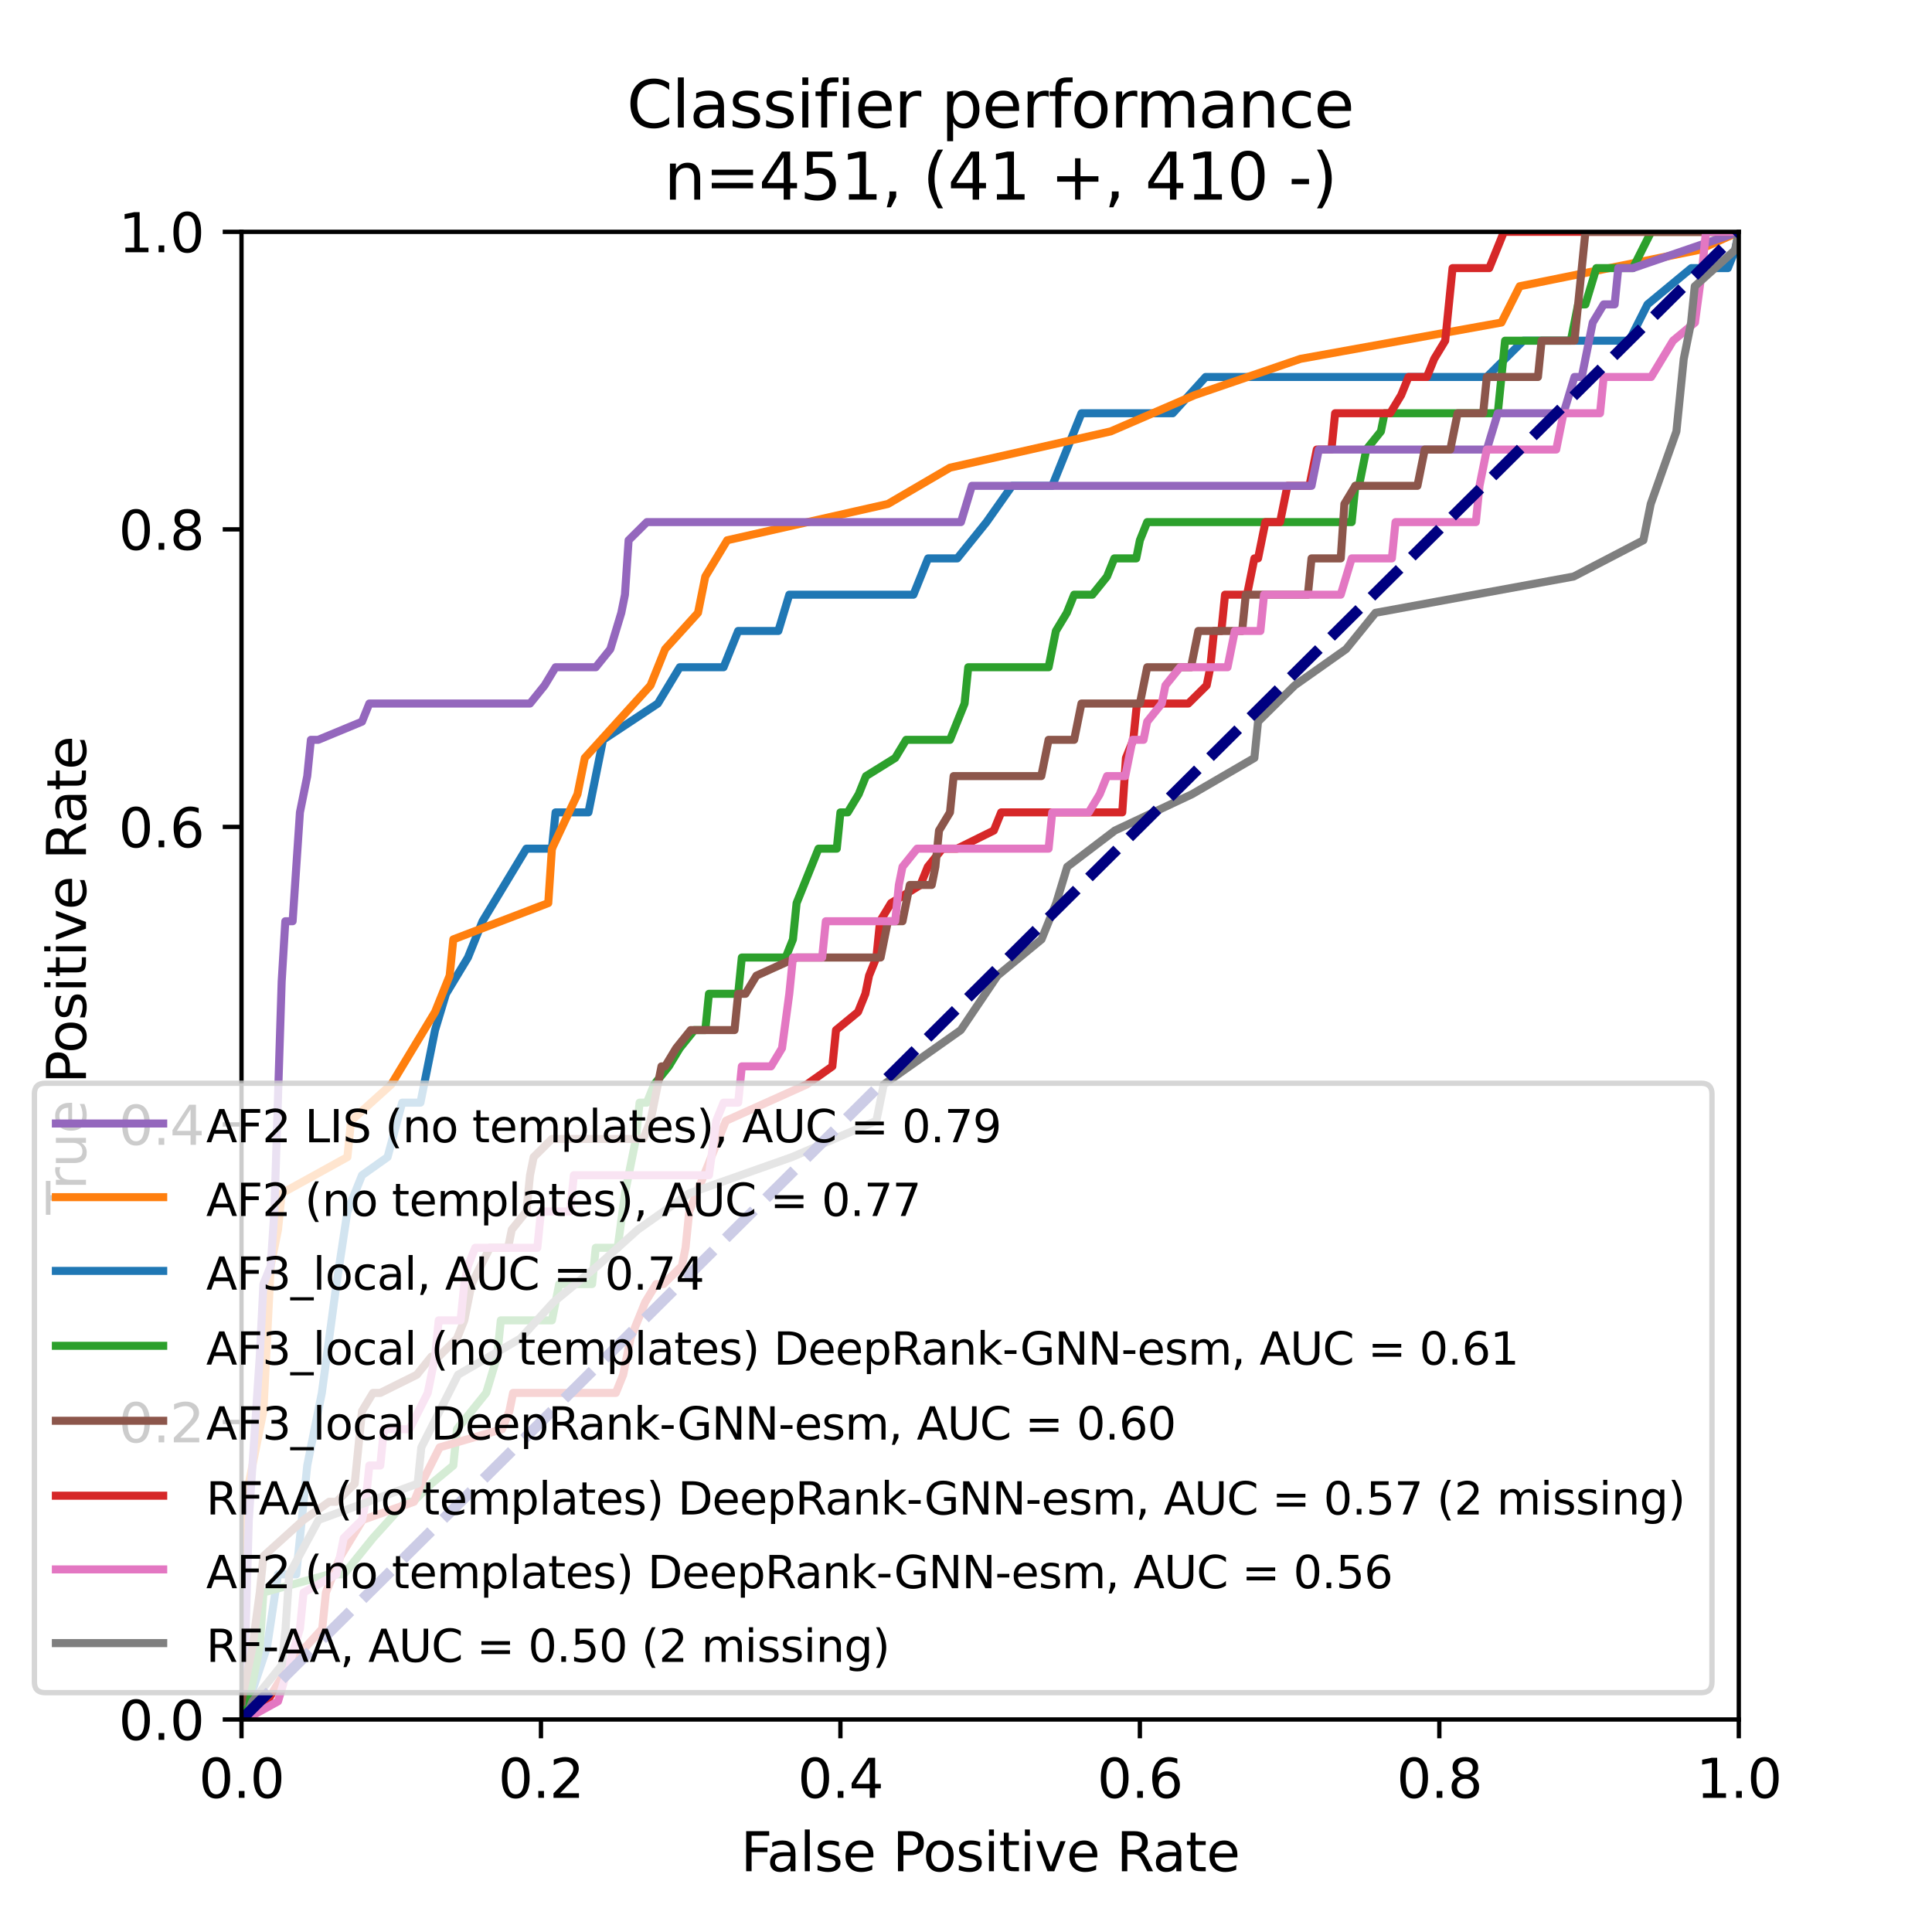 <?xml version="1.0" encoding="utf-8" standalone="no"?>
<!DOCTYPE svg PUBLIC "-//W3C//DTD SVG 1.1//EN"
  "http://www.w3.org/Graphics/SVG/1.1/DTD/svg11.dtd">
<svg xmlns:xlink="http://www.w3.org/1999/xlink" width="360pt" height="360pt" viewBox="0 0 360 360" xmlns="http://www.w3.org/2000/svg" version="1.1">
 <defs>
  <style type="text/css">*{stroke-linejoin: round; stroke-linecap: butt}</style>
 </defs>
 <g id="figure_1">
  <g id="patch_1">
   <path d="M 0 360 
L 360 360 
L 360 0 
L 0 0 
z
" style="fill: #ffffff"/>
  </g>
  <g id="axes_1">
   <g id="patch_2">
    <path d="M 45 320.4 
L 324 320.4 
L 324 43.2 
L 45 43.2 
z
" style="fill: #ffffff"/>
   </g>
   <g id="matplotlib.axis_1">
    <g id="xtick_1">
     <g id="line2d_1">
      <defs>
       <path id="m547badb171" d="M 0 0 
L 0 3.5 
" style="stroke: #000000; stroke-width: 0.8"/>
      </defs>
      <g>
       <use xlink:href="#m547badb171" x="45" y="320.4" style="stroke: #000000; stroke-width: 0.8"/>
      </g>
     </g>
     <g id="text_1">
      <!-- 0.0 -->
      <g transform="translate(37.048 334.998) scale(0.1 -0.1)">
       <defs>
        <path id="DejaVuSans-30" d="M 2034 4250 
Q 1547 4250 1301 3770 
Q 1056 3291 1056 2328 
Q 1056 1369 1301 889 
Q 1547 409 2034 409 
Q 2525 409 2770 889 
Q 3016 1369 3016 2328 
Q 3016 3291 2770 3770 
Q 2525 4250 2034 4250 
z
M 2034 4750 
Q 2819 4750 3233 4129 
Q 3647 3509 3647 2328 
Q 3647 1150 3233 529 
Q 2819 -91 2034 -91 
Q 1250 -91 836 529 
Q 422 1150 422 2328 
Q 422 3509 836 4129 
Q 1250 4750 2034 4750 
z
" transform="scale(0.016)"/>
        <path id="DejaVuSans-2e" d="M 684 794 
L 1344 794 
L 1344 0 
L 684 0 
L 684 794 
z
" transform="scale(0.016)"/>
       </defs>
       <use xlink:href="#DejaVuSans-30"/>
       <use xlink:href="#DejaVuSans-2e" transform="translate(63.623 0)"/>
       <use xlink:href="#DejaVuSans-30" transform="translate(95.41 0)"/>
      </g>
     </g>
    </g>
    <g id="xtick_2">
     <g id="line2d_2">
      <g>
       <use xlink:href="#m547badb171" x="100.8" y="320.4" style="stroke: #000000; stroke-width: 0.8"/>
      </g>
     </g>
     <g id="text_2">
      <!-- 0.2 -->
      <g transform="translate(92.848 334.998) scale(0.1 -0.1)">
       <defs>
        <path id="DejaVuSans-32" d="M 1228 531 
L 3431 531 
L 3431 0 
L 469 0 
L 469 531 
Q 828 903 1448 1529 
Q 2069 2156 2228 2338 
Q 2531 2678 2651 2914 
Q 2772 3150 2772 3378 
Q 2772 3750 2511 3984 
Q 2250 4219 1831 4219 
Q 1534 4219 1204 4116 
Q 875 4013 500 3803 
L 500 4441 
Q 881 4594 1212 4672 
Q 1544 4750 1819 4750 
Q 2544 4750 2975 4387 
Q 3406 4025 3406 3419 
Q 3406 3131 3298 2873 
Q 3191 2616 2906 2266 
Q 2828 2175 2409 1742 
Q 1991 1309 1228 531 
z
" transform="scale(0.016)"/>
       </defs>
       <use xlink:href="#DejaVuSans-30"/>
       <use xlink:href="#DejaVuSans-2e" transform="translate(63.623 0)"/>
       <use xlink:href="#DejaVuSans-32" transform="translate(95.41 0)"/>
      </g>
     </g>
    </g>
    <g id="xtick_3">
     <g id="line2d_3">
      <g>
       <use xlink:href="#m547badb171" x="156.6" y="320.4" style="stroke: #000000; stroke-width: 0.8"/>
      </g>
     </g>
     <g id="text_3">
      <!-- 0.4 -->
      <g transform="translate(148.648 334.998) scale(0.1 -0.1)">
       <defs>
        <path id="DejaVuSans-34" d="M 2419 4116 
L 825 1625 
L 2419 1625 
L 2419 4116 
z
M 2253 4666 
L 3047 4666 
L 3047 1625 
L 3713 1625 
L 3713 1100 
L 3047 1100 
L 3047 0 
L 2419 0 
L 2419 1100 
L 313 1100 
L 313 1709 
L 2253 4666 
z
" transform="scale(0.016)"/>
       </defs>
       <use xlink:href="#DejaVuSans-30"/>
       <use xlink:href="#DejaVuSans-2e" transform="translate(63.623 0)"/>
       <use xlink:href="#DejaVuSans-34" transform="translate(95.41 0)"/>
      </g>
     </g>
    </g>
    <g id="xtick_4">
     <g id="line2d_4">
      <g>
       <use xlink:href="#m547badb171" x="212.4" y="320.4" style="stroke: #000000; stroke-width: 0.8"/>
      </g>
     </g>
     <g id="text_4">
      <!-- 0.6 -->
      <g transform="translate(204.448 334.998) scale(0.1 -0.1)">
       <defs>
        <path id="DejaVuSans-36" d="M 2113 2584 
Q 1688 2584 1439 2293 
Q 1191 2003 1191 1497 
Q 1191 994 1439 701 
Q 1688 409 2113 409 
Q 2538 409 2786 701 
Q 3034 994 3034 1497 
Q 3034 2003 2786 2293 
Q 2538 2584 2113 2584 
z
M 3366 4563 
L 3366 3988 
Q 3128 4100 2886 4159 
Q 2644 4219 2406 4219 
Q 1781 4219 1451 3797 
Q 1122 3375 1075 2522 
Q 1259 2794 1537 2939 
Q 1816 3084 2150 3084 
Q 2853 3084 3261 2657 
Q 3669 2231 3669 1497 
Q 3669 778 3244 343 
Q 2819 -91 2113 -91 
Q 1303 -91 875 529 
Q 447 1150 447 2328 
Q 447 3434 972 4092 
Q 1497 4750 2381 4750 
Q 2619 4750 2861 4703 
Q 3103 4656 3366 4563 
z
" transform="scale(0.016)"/>
       </defs>
       <use xlink:href="#DejaVuSans-30"/>
       <use xlink:href="#DejaVuSans-2e" transform="translate(63.623 0)"/>
       <use xlink:href="#DejaVuSans-36" transform="translate(95.41 0)"/>
      </g>
     </g>
    </g>
    <g id="xtick_5">
     <g id="line2d_5">
      <g>
       <use xlink:href="#m547badb171" x="268.2" y="320.4" style="stroke: #000000; stroke-width: 0.8"/>
      </g>
     </g>
     <g id="text_5">
      <!-- 0.8 -->
      <g transform="translate(260.248 334.998) scale(0.1 -0.1)">
       <defs>
        <path id="DejaVuSans-38" d="M 2034 2216 
Q 1584 2216 1326 1975 
Q 1069 1734 1069 1313 
Q 1069 891 1326 650 
Q 1584 409 2034 409 
Q 2484 409 2743 651 
Q 3003 894 3003 1313 
Q 3003 1734 2745 1975 
Q 2488 2216 2034 2216 
z
M 1403 2484 
Q 997 2584 770 2862 
Q 544 3141 544 3541 
Q 544 4100 942 4425 
Q 1341 4750 2034 4750 
Q 2731 4750 3128 4425 
Q 3525 4100 3525 3541 
Q 3525 3141 3298 2862 
Q 3072 2584 2669 2484 
Q 3125 2378 3379 2068 
Q 3634 1759 3634 1313 
Q 3634 634 3220 271 
Q 2806 -91 2034 -91 
Q 1263 -91 848 271 
Q 434 634 434 1313 
Q 434 1759 690 2068 
Q 947 2378 1403 2484 
z
M 1172 3481 
Q 1172 3119 1398 2916 
Q 1625 2713 2034 2713 
Q 2441 2713 2670 2916 
Q 2900 3119 2900 3481 
Q 2900 3844 2670 4047 
Q 2441 4250 2034 4250 
Q 1625 4250 1398 4047 
Q 1172 3844 1172 3481 
z
" transform="scale(0.016)"/>
       </defs>
       <use xlink:href="#DejaVuSans-30"/>
       <use xlink:href="#DejaVuSans-2e" transform="translate(63.623 0)"/>
       <use xlink:href="#DejaVuSans-38" transform="translate(95.41 0)"/>
      </g>
     </g>
    </g>
    <g id="xtick_6">
     <g id="line2d_6">
      <g>
       <use xlink:href="#m547badb171" x="324" y="320.4" style="stroke: #000000; stroke-width: 0.8"/>
      </g>
     </g>
     <g id="text_6">
      <!-- 1.0 -->
      <g transform="translate(316.048 334.998) scale(0.1 -0.1)">
       <defs>
        <path id="DejaVuSans-31" d="M 794 531 
L 1825 531 
L 1825 4091 
L 703 3866 
L 703 4441 
L 1819 4666 
L 2450 4666 
L 2450 531 
L 3481 531 
L 3481 0 
L 794 0 
L 794 531 
z
" transform="scale(0.016)"/>
       </defs>
       <use xlink:href="#DejaVuSans-31"/>
       <use xlink:href="#DejaVuSans-2e" transform="translate(63.623 0)"/>
       <use xlink:href="#DejaVuSans-30" transform="translate(95.41 0)"/>
      </g>
     </g>
    </g>
    <g id="text_7">
     <!-- False Positive Rate -->
     <g transform="translate(138.034 348.677) scale(0.1 -0.1)">
      <defs>
       <path id="DejaVuSans-46" d="M 628 4666 
L 3309 4666 
L 3309 4134 
L 1259 4134 
L 1259 2759 
L 3109 2759 
L 3109 2228 
L 1259 2228 
L 1259 0 
L 628 0 
L 628 4666 
z
" transform="scale(0.016)"/>
       <path id="DejaVuSans-61" d="M 2194 1759 
Q 1497 1759 1228 1600 
Q 959 1441 959 1056 
Q 959 750 1161 570 
Q 1363 391 1709 391 
Q 2188 391 2477 730 
Q 2766 1069 2766 1631 
L 2766 1759 
L 2194 1759 
z
M 3341 1997 
L 3341 0 
L 2766 0 
L 2766 531 
Q 2569 213 2275 61 
Q 1981 -91 1556 -91 
Q 1019 -91 701 211 
Q 384 513 384 1019 
Q 384 1609 779 1909 
Q 1175 2209 1959 2209 
L 2766 2209 
L 2766 2266 
Q 2766 2663 2505 2880 
Q 2244 3097 1772 3097 
Q 1472 3097 1187 3025 
Q 903 2953 641 2809 
L 641 3341 
Q 956 3463 1253 3523 
Q 1550 3584 1831 3584 
Q 2591 3584 2966 3190 
Q 3341 2797 3341 1997 
z
" transform="scale(0.016)"/>
       <path id="DejaVuSans-6c" d="M 603 4863 
L 1178 4863 
L 1178 0 
L 603 0 
L 603 4863 
z
" transform="scale(0.016)"/>
       <path id="DejaVuSans-73" d="M 2834 3397 
L 2834 2853 
Q 2591 2978 2328 3040 
Q 2066 3103 1784 3103 
Q 1356 3103 1142 2972 
Q 928 2841 928 2578 
Q 928 2378 1081 2264 
Q 1234 2150 1697 2047 
L 1894 2003 
Q 2506 1872 2764 1633 
Q 3022 1394 3022 966 
Q 3022 478 2636 193 
Q 2250 -91 1575 -91 
Q 1294 -91 989 -36 
Q 684 19 347 128 
L 347 722 
Q 666 556 975 473 
Q 1284 391 1588 391 
Q 1994 391 2212 530 
Q 2431 669 2431 922 
Q 2431 1156 2273 1281 
Q 2116 1406 1581 1522 
L 1381 1569 
Q 847 1681 609 1914 
Q 372 2147 372 2553 
Q 372 3047 722 3315 
Q 1072 3584 1716 3584 
Q 2034 3584 2315 3537 
Q 2597 3491 2834 3397 
z
" transform="scale(0.016)"/>
       <path id="DejaVuSans-65" d="M 3597 1894 
L 3597 1613 
L 953 1613 
Q 991 1019 1311 708 
Q 1631 397 2203 397 
Q 2534 397 2845 478 
Q 3156 559 3463 722 
L 3463 178 
Q 3153 47 2828 -22 
Q 2503 -91 2169 -91 
Q 1331 -91 842 396 
Q 353 884 353 1716 
Q 353 2575 817 3079 
Q 1281 3584 2069 3584 
Q 2775 3584 3186 3129 
Q 3597 2675 3597 1894 
z
M 3022 2063 
Q 3016 2534 2758 2815 
Q 2500 3097 2075 3097 
Q 1594 3097 1305 2825 
Q 1016 2553 972 2059 
L 3022 2063 
z
" transform="scale(0.016)"/>
       <path id="DejaVuSans-20" transform="scale(0.016)"/>
       <path id="DejaVuSans-50" d="M 1259 4147 
L 1259 2394 
L 2053 2394 
Q 2494 2394 2734 2622 
Q 2975 2850 2975 3272 
Q 2975 3691 2734 3919 
Q 2494 4147 2053 4147 
L 1259 4147 
z
M 628 4666 
L 2053 4666 
Q 2838 4666 3239 4311 
Q 3641 3956 3641 3272 
Q 3641 2581 3239 2228 
Q 2838 1875 2053 1875 
L 1259 1875 
L 1259 0 
L 628 0 
L 628 4666 
z
" transform="scale(0.016)"/>
       <path id="DejaVuSans-6f" d="M 1959 3097 
Q 1497 3097 1228 2736 
Q 959 2375 959 1747 
Q 959 1119 1226 758 
Q 1494 397 1959 397 
Q 2419 397 2687 759 
Q 2956 1122 2956 1747 
Q 2956 2369 2687 2733 
Q 2419 3097 1959 3097 
z
M 1959 3584 
Q 2709 3584 3137 3096 
Q 3566 2609 3566 1747 
Q 3566 888 3137 398 
Q 2709 -91 1959 -91 
Q 1206 -91 779 398 
Q 353 888 353 1747 
Q 353 2609 779 3096 
Q 1206 3584 1959 3584 
z
" transform="scale(0.016)"/>
       <path id="DejaVuSans-69" d="M 603 3500 
L 1178 3500 
L 1178 0 
L 603 0 
L 603 3500 
z
M 603 4863 
L 1178 4863 
L 1178 4134 
L 603 4134 
L 603 4863 
z
" transform="scale(0.016)"/>
       <path id="DejaVuSans-74" d="M 1172 4494 
L 1172 3500 
L 2356 3500 
L 2356 3053 
L 1172 3053 
L 1172 1153 
Q 1172 725 1289 603 
Q 1406 481 1766 481 
L 2356 481 
L 2356 0 
L 1766 0 
Q 1100 0 847 248 
Q 594 497 594 1153 
L 594 3053 
L 172 3053 
L 172 3500 
L 594 3500 
L 594 4494 
L 1172 4494 
z
" transform="scale(0.016)"/>
       <path id="DejaVuSans-76" d="M 191 3500 
L 800 3500 
L 1894 563 
L 2988 3500 
L 3597 3500 
L 2284 0 
L 1503 0 
L 191 3500 
z
" transform="scale(0.016)"/>
       <path id="DejaVuSans-52" d="M 2841 2188 
Q 3044 2119 3236 1894 
Q 3428 1669 3622 1275 
L 4263 0 
L 3584 0 
L 2988 1197 
Q 2756 1666 2539 1819 
Q 2322 1972 1947 1972 
L 1259 1972 
L 1259 0 
L 628 0 
L 628 4666 
L 2053 4666 
Q 2853 4666 3247 4331 
Q 3641 3997 3641 3322 
Q 3641 2881 3436 2590 
Q 3231 2300 2841 2188 
z
M 1259 4147 
L 1259 2491 
L 2053 2491 
Q 2509 2491 2742 2702 
Q 2975 2913 2975 3322 
Q 2975 3731 2742 3939 
Q 2509 4147 2053 4147 
L 1259 4147 
z
" transform="scale(0.016)"/>
      </defs>
      <use xlink:href="#DejaVuSans-46"/>
      <use xlink:href="#DejaVuSans-61" transform="translate(48.395 0)"/>
      <use xlink:href="#DejaVuSans-6c" transform="translate(109.674 0)"/>
      <use xlink:href="#DejaVuSans-73" transform="translate(137.457 0)"/>
      <use xlink:href="#DejaVuSans-65" transform="translate(189.557 0)"/>
      <use xlink:href="#DejaVuSans-20" transform="translate(251.08 0)"/>
      <use xlink:href="#DejaVuSans-50" transform="translate(282.867 0)"/>
      <use xlink:href="#DejaVuSans-6f" transform="translate(339.545 0)"/>
      <use xlink:href="#DejaVuSans-73" transform="translate(400.727 0)"/>
      <use xlink:href="#DejaVuSans-69" transform="translate(452.826 0)"/>
      <use xlink:href="#DejaVuSans-74" transform="translate(480.609 0)"/>
      <use xlink:href="#DejaVuSans-69" transform="translate(519.818 0)"/>
      <use xlink:href="#DejaVuSans-76" transform="translate(547.602 0)"/>
      <use xlink:href="#DejaVuSans-65" transform="translate(606.781 0)"/>
      <use xlink:href="#DejaVuSans-20" transform="translate(668.305 0)"/>
      <use xlink:href="#DejaVuSans-52" transform="translate(700.092 0)"/>
      <use xlink:href="#DejaVuSans-61" transform="translate(767.324 0)"/>
      <use xlink:href="#DejaVuSans-74" transform="translate(828.604 0)"/>
      <use xlink:href="#DejaVuSans-65" transform="translate(867.812 0)"/>
     </g>
    </g>
   </g>
   <g id="matplotlib.axis_2">
    <g id="ytick_1">
     <g id="line2d_7">
      <defs>
       <path id="mb8a8c135f1" d="M 0 0 
L -3.5 0 
" style="stroke: #000000; stroke-width: 0.8"/>
      </defs>
      <g>
       <use xlink:href="#mb8a8c135f1" x="45" y="320.4" style="stroke: #000000; stroke-width: 0.8"/>
      </g>
     </g>
     <g id="text_8">
      <!-- 0.0 -->
      <g transform="translate(22.097 324.199) scale(0.1 -0.1)">
       <use xlink:href="#DejaVuSans-30"/>
       <use xlink:href="#DejaVuSans-2e" transform="translate(63.623 0)"/>
       <use xlink:href="#DejaVuSans-30" transform="translate(95.41 0)"/>
      </g>
     </g>
    </g>
    <g id="ytick_2">
     <g id="line2d_8">
      <g>
       <use xlink:href="#mb8a8c135f1" x="45" y="264.96" style="stroke: #000000; stroke-width: 0.8"/>
      </g>
     </g>
     <g id="text_9">
      <!-- 0.2 -->
      <g transform="translate(22.097 268.759) scale(0.1 -0.1)">
       <use xlink:href="#DejaVuSans-30"/>
       <use xlink:href="#DejaVuSans-2e" transform="translate(63.623 0)"/>
       <use xlink:href="#DejaVuSans-32" transform="translate(95.41 0)"/>
      </g>
     </g>
    </g>
    <g id="ytick_3">
     <g id="line2d_9">
      <g>
       <use xlink:href="#mb8a8c135f1" x="45" y="209.52" style="stroke: #000000; stroke-width: 0.8"/>
      </g>
     </g>
     <g id="text_10">
      <!-- 0.4 -->
      <g transform="translate(22.097 213.319) scale(0.1 -0.1)">
       <use xlink:href="#DejaVuSans-30"/>
       <use xlink:href="#DejaVuSans-2e" transform="translate(63.623 0)"/>
       <use xlink:href="#DejaVuSans-34" transform="translate(95.41 0)"/>
      </g>
     </g>
    </g>
    <g id="ytick_4">
     <g id="line2d_10">
      <g>
       <use xlink:href="#mb8a8c135f1" x="45" y="154.08" style="stroke: #000000; stroke-width: 0.8"/>
      </g>
     </g>
     <g id="text_11">
      <!-- 0.6 -->
      <g transform="translate(22.097 157.879) scale(0.1 -0.1)">
       <use xlink:href="#DejaVuSans-30"/>
       <use xlink:href="#DejaVuSans-2e" transform="translate(63.623 0)"/>
       <use xlink:href="#DejaVuSans-36" transform="translate(95.41 0)"/>
      </g>
     </g>
    </g>
    <g id="ytick_5">
     <g id="line2d_11">
      <g>
       <use xlink:href="#mb8a8c135f1" x="45" y="98.64" style="stroke: #000000; stroke-width: 0.8"/>
      </g>
     </g>
     <g id="text_12">
      <!-- 0.8 -->
      <g transform="translate(22.097 102.439) scale(0.1 -0.1)">
       <use xlink:href="#DejaVuSans-30"/>
       <use xlink:href="#DejaVuSans-2e" transform="translate(63.623 0)"/>
       <use xlink:href="#DejaVuSans-38" transform="translate(95.41 0)"/>
      </g>
     </g>
    </g>
    <g id="ytick_6">
     <g id="line2d_12">
      <g>
       <use xlink:href="#mb8a8c135f1" x="45" y="43.2" style="stroke: #000000; stroke-width: 0.8"/>
      </g>
     </g>
     <g id="text_13">
      <!-- 1.0 -->
      <g transform="translate(22.097 46.999) scale(0.1 -0.1)">
       <use xlink:href="#DejaVuSans-31"/>
       <use xlink:href="#DejaVuSans-2e" transform="translate(63.623 0)"/>
       <use xlink:href="#DejaVuSans-30" transform="translate(95.41 0)"/>
      </g>
     </g>
    </g>
    <g id="text_14">
     <!-- True Positive Rate -->
     <g transform="translate(16.017 226.33) rotate(-90) scale(0.1 -0.1)">
      <defs>
       <path id="DejaVuSans-54" d="M -19 4666 
L 3928 4666 
L 3928 4134 
L 2272 4134 
L 2272 0 
L 1638 0 
L 1638 4134 
L -19 4134 
L -19 4666 
z
" transform="scale(0.016)"/>
       <path id="DejaVuSans-72" d="M 2631 2963 
Q 2534 3019 2420 3045 
Q 2306 3072 2169 3072 
Q 1681 3072 1420 2755 
Q 1159 2438 1159 1844 
L 1159 0 
L 581 0 
L 581 3500 
L 1159 3500 
L 1159 2956 
Q 1341 3275 1631 3429 
Q 1922 3584 2338 3584 
Q 2397 3584 2469 3576 
Q 2541 3569 2628 3553 
L 2631 2963 
z
" transform="scale(0.016)"/>
       <path id="DejaVuSans-75" d="M 544 1381 
L 544 3500 
L 1119 3500 
L 1119 1403 
Q 1119 906 1312 657 
Q 1506 409 1894 409 
Q 2359 409 2629 706 
Q 2900 1003 2900 1516 
L 2900 3500 
L 3475 3500 
L 3475 0 
L 2900 0 
L 2900 538 
Q 2691 219 2414 64 
Q 2138 -91 1772 -91 
Q 1169 -91 856 284 
Q 544 659 544 1381 
z
M 1991 3584 
L 1991 3584 
z
" transform="scale(0.016)"/>
      </defs>
      <use xlink:href="#DejaVuSans-54"/>
      <use xlink:href="#DejaVuSans-72" transform="translate(46.334 0)"/>
      <use xlink:href="#DejaVuSans-75" transform="translate(87.447 0)"/>
      <use xlink:href="#DejaVuSans-65" transform="translate(150.826 0)"/>
      <use xlink:href="#DejaVuSans-20" transform="translate(212.35 0)"/>
      <use xlink:href="#DejaVuSans-50" transform="translate(244.137 0)"/>
      <use xlink:href="#DejaVuSans-6f" transform="translate(300.814 0)"/>
      <use xlink:href="#DejaVuSans-73" transform="translate(361.996 0)"/>
      <use xlink:href="#DejaVuSans-69" transform="translate(414.096 0)"/>
      <use xlink:href="#DejaVuSans-74" transform="translate(441.879 0)"/>
      <use xlink:href="#DejaVuSans-69" transform="translate(481.088 0)"/>
      <use xlink:href="#DejaVuSans-76" transform="translate(508.871 0)"/>
      <use xlink:href="#DejaVuSans-65" transform="translate(568.051 0)"/>
      <use xlink:href="#DejaVuSans-20" transform="translate(629.574 0)"/>
      <use xlink:href="#DejaVuSans-52" transform="translate(661.361 0)"/>
      <use xlink:href="#DejaVuSans-61" transform="translate(728.594 0)"/>
      <use xlink:href="#DejaVuSans-74" transform="translate(789.873 0)"/>
      <use xlink:href="#DejaVuSans-65" transform="translate(829.082 0)"/>
     </g>
    </g>
   </g>
   <g id="line2d_13">
    <path d="M 45 320.4 
L 45.68 320.4 
L 46.361 317.02 
L 49.763 306.878 
L 51.805 293.356 
L 53.166 293.356 
L 55.207 293.356 
L 57.249 273.073 
L 59.971 259.551 
L 62.693 239.268 
L 64.734 225.746 
L 67.456 218.985 
L 72.22 215.605 
L 74.941 205.463 
L 76.302 205.463 
L 78.344 205.463 
L 81.066 191.941 
L 83.107 185.18 
L 87.19 178.42 
L 89.912 171.659 
L 98.078 158.137 
L 102.841 158.137 
L 103.522 151.376 
L 106.924 151.376 
L 109.646 151.376 
L 112.368 137.854 
L 122.576 131.093 
L 126.659 124.332 
L 134.824 124.332 
L 137.546 117.571 
L 140.949 117.571 
L 145.032 117.571 
L 147.073 110.81 
L 154.559 110.81 
L 164.766 110.81 
L 170.21 110.81 
L 172.932 104.049 
L 178.376 104.049 
L 183.82 97.288 
L 188.583 90.527 
L 196.068 90.527 
L 201.512 77.005 
L 206.956 77.005 
L 213.08 77.005 
L 218.524 77.005 
L 224.649 70.244 
L 228.732 70.244 
L 238.259 70.244 
L 246.424 70.244 
L 252.549 70.244 
L 256.632 70.244 
L 263.437 70.244 
L 267.52 70.244 
L 270.922 70.244 
L 277.046 70.244 
L 283.851 63.483 
L 292.017 63.483 
L 294.059 63.483 
L 296.78 63.483 
L 300.863 63.483 
L 303.585 63.483 
L 306.988 56.722 
L 315.154 49.961 
L 317.876 49.961 
L 319.237 49.961 
L 321.959 49.961 
L 323.32 46.58 
L 324 43.2 
" clip-path="url(#p0706b7e863)" style="fill: none; stroke: #1f77b4; stroke-width: 1.5; stroke-linecap: square"/>
   </g>
   <g id="line2d_14">
    <path d="M 45 309.132 
L 45.68 279.834 
L 49.083 262.932 
L 49.763 249.41 
L 50.444 235.888 
L 51.805 229.127 
L 52.485 222.366 
L 64.734 215.605 
L 65.415 208.844 
L 72.9 202.083 
L 76.983 195.322 
L 81.066 188.561 
L 83.788 181.8 
L 84.468 175.039 
L 102.161 168.278 
L 102.841 158.137 
L 107.605 147.995 
L 108.966 141.234 
L 115.09 134.473 
L 121.215 127.712 
L 123.937 120.951 
L 130.061 114.19 
L 131.422 107.429 
L 135.505 100.668 
L 165.446 93.907 
L 177.015 87.146 
L 206.956 80.385 
L 222.607 73.624 
L 242.341 66.863 
L 279.768 60.102 
L 283.171 53.341 
L 316.515 46.58 
L 324 43.2 
" clip-path="url(#p0706b7e863)" style="fill: none; stroke: #ff7f0e; stroke-width: 1.5; stroke-linecap: square"/>
   </g>
   <g id="line2d_15">
    <path d="M 45 320.4 
L 45.68 320.4 
L 48.402 306.878 
L 49.083 296.737 
L 61.332 293.356 
L 64.054 293.356 
L 69.498 286.595 
L 75.622 279.834 
L 76.983 279.834 
L 80.385 276.454 
L 84.468 273.073 
L 85.149 266.312 
L 90.593 259.551 
L 92.634 252.79 
L 93.315 246.029 
L 102.841 246.029 
L 104.202 239.268 
L 110.327 239.268 
L 111.007 232.507 
L 115.09 232.507 
L 116.451 222.366 
L 118.493 212.224 
L 119.173 205.463 
L 120.534 205.463 
L 121.895 202.083 
L 124.617 198.702 
L 126.659 195.322 
L 129.38 191.941 
L 131.422 191.941 
L 132.102 185.18 
L 137.546 185.18 
L 138.227 178.42 
L 146.393 178.42 
L 147.754 175.039 
L 148.434 168.278 
L 152.517 158.137 
L 155.92 158.137 
L 156.6 151.376 
L 157.961 151.376 
L 160.002 147.995 
L 161.363 144.615 
L 166.807 141.234 
L 168.849 137.854 
L 177.015 137.854 
L 179.737 131.093 
L 180.417 124.332 
L 195.388 124.332 
L 196.749 117.571 
L 198.79 114.19 
L 200.151 110.81 
L 203.554 110.81 
L 206.276 107.429 
L 207.637 104.049 
L 211.72 104.049 
L 212.4 100.668 
L 213.761 97.288 
L 251.868 97.288 
L 252.549 90.527 
L 253.229 90.527 
L 254.59 83.766 
L 257.312 80.385 
L 257.993 77.005 
L 279.088 77.005 
L 280.449 63.483 
L 292.698 63.483 
L 294.059 56.722 
L 295.42 56.722 
L 297.461 49.961 
L 304.266 49.961 
L 307.668 43.2 
L 324 43.2 
L 324 43.2 
" clip-path="url(#p0706b7e863)" style="fill: none; stroke: #2ca02c; stroke-width: 1.5; stroke-linecap: square"/>
   </g>
   <g id="line2d_16">
    <path d="M 45 320.4 
L 45.684 320.4 
L 49.787 317.02 
L 53.89 310.259 
L 60.044 303.498 
L 60.728 296.737 
L 63.463 289.976 
L 67.566 283.215 
L 77.14 279.834 
L 78.507 276.454 
L 81.926 269.693 
L 93.551 266.312 
L 94.919 262.932 
L 95.603 259.551 
L 96.971 259.551 
L 99.706 259.551 
L 101.074 259.551 
L 107.912 259.551 
L 109.279 259.551 
L 113.382 259.551 
L 114.75 259.551 
L 116.118 256.171 
L 117.485 249.41 
L 120.221 242.649 
L 122.272 239.268 
L 123.64 239.268 
L 127.059 235.888 
L 127.743 232.507 
L 128.426 225.746 
L 129.794 222.366 
L 132.529 215.605 
L 135.265 208.844 
L 150.309 202.083 
L 155.096 198.702 
L 155.779 191.941 
L 159.882 188.561 
L 161.25 185.18 
L 161.934 181.8 
L 163.301 178.42 
L 163.985 171.659 
L 166.037 168.278 
L 171.507 164.898 
L 172.875 161.517 
L 175.61 158.137 
L 176.978 158.137 
L 178.346 158.137 
L 185.184 154.756 
L 186.551 151.376 
L 187.919 151.376 
L 193.39 151.376 
L 196.125 151.376 
L 197.493 151.376 
L 200.912 151.376 
L 203.647 151.376 
L 209.118 151.376 
L 209.801 141.234 
L 211.169 137.854 
L 211.853 131.093 
L 218.007 131.093 
L 219.375 131.093 
L 220.059 131.093 
L 221.426 131.093 
L 224.846 127.712 
L 225.529 124.332 
L 226.213 117.571 
L 227.581 117.571 
L 228.265 110.81 
L 230.316 110.81 
L 231.684 110.81 
L 232.368 110.81 
L 233.735 104.049 
L 234.419 104.049 
L 235.787 97.288 
L 238.522 97.288 
L 239.89 90.527 
L 241.257 90.527 
L 243.993 90.527 
L 244.676 87.146 
L 245.36 83.766 
L 246.728 83.766 
L 248.096 83.766 
L 248.779 77.005 
L 249.463 77.005 
L 250.831 77.005 
L 252.882 77.005 
L 256.301 77.005 
L 259.037 77.005 
L 261.088 73.624 
L 262.456 70.244 
L 263.824 70.244 
L 265.875 70.244 
L 267.243 66.863 
L 269.294 63.483 
L 270.662 49.961 
L 273.397 49.961 
L 274.081 49.961 
L 275.449 49.961 
L 276.132 49.961 
L 277.5 49.961 
L 278.868 46.58 
L 280.235 43.2 
L 280.919 43.2 
L 282.287 43.2 
L 288.441 43.2 
L 289.809 43.2 
L 293.228 43.2 
L 294.596 43.2 
L 298.699 43.2 
L 301.434 43.2 
L 305.537 43.2 
L 308.956 43.2 
L 317.846 43.2 
L 323.316 43.2 
L 324 43.2 
" clip-path="url(#p0706b7e863)" style="fill: none; stroke: #d62728; stroke-width: 1.5; stroke-linecap: square"/>
   </g>
   <g id="line2d_17">
    <path d="M 45 317.02 
L 45.68 306.878 
L 46.361 283.215 
L 48.402 252.79 
L 49.083 239.268 
L 50.444 235.888 
L 51.124 225.746 
L 52.485 182.927 
L 53.166 171.659 
L 54.527 171.659 
L 55.888 151.376 
L 57.249 144.615 
L 57.929 137.854 
L 59.29 137.854 
L 67.456 134.473 
L 68.817 131.093 
L 98.759 131.093 
L 101.48 127.712 
L 103.522 124.332 
L 111.007 124.332 
L 113.729 120.951 
L 115.771 114.19 
L 116.451 110.81 
L 117.132 100.668 
L 120.534 97.288 
L 179.056 97.288 
L 181.098 90.527 
L 244.383 90.527 
L 245.744 83.766 
L 277.046 83.766 
L 279.088 77.005 
L 291.337 77.005 
L 293.378 70.244 
L 294.739 70.244 
L 296.78 60.102 
L 298.822 56.722 
L 300.863 56.722 
L 301.544 49.961 
L 304.266 49.961 
L 324 43.2 
L 324 43.2 
" clip-path="url(#p0706b7e863)" style="fill: none; stroke: #9467bd; stroke-width: 1.5; stroke-linecap: square"/>
   </g>
   <g id="line2d_18">
    <path d="M 45 317.02 
L 47.041 306.878 
L 48.402 296.737 
L 49.083 289.976 
L 56.568 283.215 
L 61.332 279.834 
L 62.693 279.834 
L 66.095 276.454 
L 67.456 262.932 
L 69.498 259.551 
L 70.859 259.551 
L 77.663 256.171 
L 80.385 252.79 
L 81.746 252.79 
L 85.149 249.41 
L 86.51 246.029 
L 87.871 239.268 
L 91.273 232.507 
L 94.676 232.507 
L 95.356 229.127 
L 98.078 225.746 
L 98.759 218.985 
L 99.439 215.605 
L 102.841 212.224 
L 119.854 212.224 
L 121.215 208.844 
L 123.256 198.702 
L 123.937 198.702 
L 125.978 195.322 
L 128.7 191.941 
L 136.866 191.941 
L 137.546 185.18 
L 138.907 185.18 
L 140.949 181.8 
L 148.434 178.42 
L 164.085 178.42 
L 165.446 171.659 
L 168.168 171.659 
L 169.529 164.898 
L 173.612 164.898 
L 174.293 161.517 
L 174.973 154.756 
L 177.015 151.376 
L 177.695 144.615 
L 194.027 144.615 
L 195.388 137.854 
L 200.151 137.854 
L 201.512 131.093 
L 212.4 131.093 
L 213.761 124.332 
L 221.927 124.332 
L 223.288 117.571 
L 231.454 117.571 
L 232.134 110.81 
L 243.702 110.81 
L 244.383 104.049 
L 249.827 104.049 
L 250.507 93.907 
L 252.549 90.527 
L 264.117 90.527 
L 265.478 83.766 
L 270.241 83.766 
L 271.602 77.005 
L 276.366 77.005 
L 277.046 70.244 
L 286.573 70.244 
L 287.254 63.483 
L 293.378 63.483 
L 295.42 43.2 
L 324 43.2 
L 324 43.2 
" clip-path="url(#p0706b7e863)" style="fill: none; stroke: #8c564b; stroke-width: 1.5; stroke-linecap: square"/>
   </g>
   <g id="line2d_19">
    <path d="M 45 320.4 
L 45.68 320.4 
L 51.805 317.02 
L 55.888 303.498 
L 56.568 296.737 
L 62.693 293.356 
L 64.054 286.595 
L 67.456 283.215 
L 68.137 279.834 
L 68.817 273.073 
L 70.859 273.073 
L 71.539 266.312 
L 76.302 266.312 
L 79.705 259.551 
L 81.066 252.79 
L 81.746 246.029 
L 85.829 246.029 
L 86.51 239.268 
L 87.19 235.888 
L 88.551 232.507 
L 100.12 232.507 
L 100.8 225.746 
L 106.244 225.746 
L 106.924 218.985 
L 132.102 218.985 
L 133.463 208.844 
L 134.824 205.463 
L 137.546 205.463 
L 138.227 198.702 
L 143.671 198.702 
L 145.712 195.322 
L 147.073 185.18 
L 147.754 178.42 
L 153.198 178.42 
L 153.878 171.659 
L 166.807 171.659 
L 167.488 164.898 
L 168.168 161.517 
L 170.89 158.137 
L 195.388 158.137 
L 196.068 151.376 
L 202.873 151.376 
L 204.915 147.995 
L 206.276 144.615 
L 209.678 144.615 
L 211.039 137.854 
L 213.08 137.854 
L 213.761 134.473 
L 216.483 131.093 
L 217.163 127.712 
L 219.885 124.332 
L 228.732 124.332 
L 230.093 117.571 
L 234.856 117.571 
L 235.537 110.81 
L 249.827 110.81 
L 251.868 104.049 
L 259.354 104.049 
L 260.034 97.288 
L 275.005 97.288 
L 275.685 90.527 
L 277.046 83.766 
L 289.976 83.766 
L 291.337 77.005 
L 298.141 77.005 
L 298.822 70.244 
L 307.668 70.244 
L 311.751 63.483 
L 315.834 60.102 
L 317.195 49.961 
L 317.876 43.2 
L 324 43.2 
L 324 43.2 
" clip-path="url(#p0706b7e863)" style="fill: none; stroke: #e377c2; stroke-width: 1.5; stroke-linecap: square"/>
   </g>
   <g id="line2d_20">
    <path d="M 45 320.4 
L 45.684 320.4 
L 47.051 317.02 
L 52.522 310.259 
L 53.206 303.498 
L 53.89 293.356 
L 59.36 283.215 
L 77.824 276.454 
L 78.507 269.693 
L 81.926 262.932 
L 85.346 256.171 
L 96.971 249.41 
L 103.125 242.649 
L 111.331 235.888 
L 118.853 229.127 
L 128.426 222.366 
L 147.574 215.605 
L 163.301 208.844 
L 164.669 202.083 
L 179.029 191.941 
L 185.868 181.8 
L 194.074 175.039 
L 196.809 168.278 
L 198.86 161.517 
L 207.75 154.756 
L 222.11 147.995 
L 233.735 141.234 
L 234.419 134.473 
L 241.257 127.712 
L 250.831 120.951 
L 256.301 114.19 
L 293.228 107.429 
L 306.221 100.668 
L 307.588 93.907 
L 312.375 80.385 
L 313.743 66.863 
L 315.11 60.102 
L 315.794 53.341 
L 323.316 46.58 
L 324 43.2 
" clip-path="url(#p0706b7e863)" style="fill: none; stroke: #7f7f7f; stroke-width: 1.5; stroke-linecap: square"/>
   </g>
   <g id="line2d_21">
    <path d="M 45 320.4 
L 324 43.2 
" clip-path="url(#p0706b7e863)" style="fill: none; stroke-dasharray: 7.4,3.2; stroke-dashoffset: 0; stroke: #000080; stroke-width: 2"/>
   </g>
   <g id="patch_3">
    <path d="M 45 320.4 
L 45 43.2 
" style="fill: none; stroke: #000000; stroke-width: 0.8; stroke-linejoin: miter; stroke-linecap: square"/>
   </g>
   <g id="patch_4">
    <path d="M 324 320.4 
L 324 43.2 
" style="fill: none; stroke: #000000; stroke-width: 0.8; stroke-linejoin: miter; stroke-linecap: square"/>
   </g>
   <g id="patch_5">
    <path d="M 45 320.4 
L 324 320.4 
" style="fill: none; stroke: #000000; stroke-width: 0.8; stroke-linejoin: miter; stroke-linecap: square"/>
   </g>
   <g id="patch_6">
    <path d="M 45 43.2 
L 324 43.2 
" style="fill: none; stroke: #000000; stroke-width: 0.8; stroke-linejoin: miter; stroke-linecap: square"/>
   </g>
   <g id="text_15">
    <!-- Classifier performance -->
    <g transform="translate(116.777 23.763) scale(0.12 -0.12)">
     <defs>
      <path id="DejaVuSans-43" d="M 4122 4306 
L 4122 3641 
Q 3803 3938 3442 4084 
Q 3081 4231 2675 4231 
Q 1875 4231 1450 3742 
Q 1025 3253 1025 2328 
Q 1025 1406 1450 917 
Q 1875 428 2675 428 
Q 3081 428 3442 575 
Q 3803 722 4122 1019 
L 4122 359 
Q 3791 134 3420 21 
Q 3050 -91 2638 -91 
Q 1578 -91 968 557 
Q 359 1206 359 2328 
Q 359 3453 968 4101 
Q 1578 4750 2638 4750 
Q 3056 4750 3426 4639 
Q 3797 4528 4122 4306 
z
" transform="scale(0.016)"/>
      <path id="DejaVuSans-66" d="M 2375 4863 
L 2375 4384 
L 1825 4384 
Q 1516 4384 1395 4259 
Q 1275 4134 1275 3809 
L 1275 3500 
L 2222 3500 
L 2222 3053 
L 1275 3053 
L 1275 0 
L 697 0 
L 697 3053 
L 147 3053 
L 147 3500 
L 697 3500 
L 697 3744 
Q 697 4328 969 4595 
Q 1241 4863 1831 4863 
L 2375 4863 
z
" transform="scale(0.016)"/>
      <path id="DejaVuSans-70" d="M 1159 525 
L 1159 -1331 
L 581 -1331 
L 581 3500 
L 1159 3500 
L 1159 2969 
Q 1341 3281 1617 3432 
Q 1894 3584 2278 3584 
Q 2916 3584 3314 3078 
Q 3713 2572 3713 1747 
Q 3713 922 3314 415 
Q 2916 -91 2278 -91 
Q 1894 -91 1617 61 
Q 1341 213 1159 525 
z
M 3116 1747 
Q 3116 2381 2855 2742 
Q 2594 3103 2138 3103 
Q 1681 3103 1420 2742 
Q 1159 2381 1159 1747 
Q 1159 1113 1420 752 
Q 1681 391 2138 391 
Q 2594 391 2855 752 
Q 3116 1113 3116 1747 
z
" transform="scale(0.016)"/>
      <path id="DejaVuSans-6d" d="M 3328 2828 
Q 3544 3216 3844 3400 
Q 4144 3584 4550 3584 
Q 5097 3584 5394 3201 
Q 5691 2819 5691 2113 
L 5691 0 
L 5113 0 
L 5113 2094 
Q 5113 2597 4934 2840 
Q 4756 3084 4391 3084 
Q 3944 3084 3684 2787 
Q 3425 2491 3425 1978 
L 3425 0 
L 2847 0 
L 2847 2094 
Q 2847 2600 2669 2842 
Q 2491 3084 2119 3084 
Q 1678 3084 1418 2786 
Q 1159 2488 1159 1978 
L 1159 0 
L 581 0 
L 581 3500 
L 1159 3500 
L 1159 2956 
Q 1356 3278 1631 3431 
Q 1906 3584 2284 3584 
Q 2666 3584 2933 3390 
Q 3200 3197 3328 2828 
z
" transform="scale(0.016)"/>
      <path id="DejaVuSans-6e" d="M 3513 2113 
L 3513 0 
L 2938 0 
L 2938 2094 
Q 2938 2591 2744 2837 
Q 2550 3084 2163 3084 
Q 1697 3084 1428 2787 
Q 1159 2491 1159 1978 
L 1159 0 
L 581 0 
L 581 3500 
L 1159 3500 
L 1159 2956 
Q 1366 3272 1645 3428 
Q 1925 3584 2291 3584 
Q 2894 3584 3203 3211 
Q 3513 2838 3513 2113 
z
" transform="scale(0.016)"/>
      <path id="DejaVuSans-63" d="M 3122 3366 
L 3122 2828 
Q 2878 2963 2633 3030 
Q 2388 3097 2138 3097 
Q 1578 3097 1268 2742 
Q 959 2388 959 1747 
Q 959 1106 1268 751 
Q 1578 397 2138 397 
Q 2388 397 2633 464 
Q 2878 531 3122 666 
L 3122 134 
Q 2881 22 2623 -34 
Q 2366 -91 2075 -91 
Q 1284 -91 818 406 
Q 353 903 353 1747 
Q 353 2603 823 3093 
Q 1294 3584 2113 3584 
Q 2378 3584 2631 3529 
Q 2884 3475 3122 3366 
z
" transform="scale(0.016)"/>
     </defs>
     <use xlink:href="#DejaVuSans-43"/>
     <use xlink:href="#DejaVuSans-6c" transform="translate(69.824 0)"/>
     <use xlink:href="#DejaVuSans-61" transform="translate(97.607 0)"/>
     <use xlink:href="#DejaVuSans-73" transform="translate(158.887 0)"/>
     <use xlink:href="#DejaVuSans-73" transform="translate(210.986 0)"/>
     <use xlink:href="#DejaVuSans-69" transform="translate(263.086 0)"/>
     <use xlink:href="#DejaVuSans-66" transform="translate(290.869 0)"/>
     <use xlink:href="#DejaVuSans-69" transform="translate(326.074 0)"/>
     <use xlink:href="#DejaVuSans-65" transform="translate(353.857 0)"/>
     <use xlink:href="#DejaVuSans-72" transform="translate(415.381 0)"/>
     <use xlink:href="#DejaVuSans-20" transform="translate(456.494 0)"/>
     <use xlink:href="#DejaVuSans-70" transform="translate(488.281 0)"/>
     <use xlink:href="#DejaVuSans-65" transform="translate(551.758 0)"/>
     <use xlink:href="#DejaVuSans-72" transform="translate(613.281 0)"/>
     <use xlink:href="#DejaVuSans-66" transform="translate(654.395 0)"/>
     <use xlink:href="#DejaVuSans-6f" transform="translate(689.6 0)"/>
     <use xlink:href="#DejaVuSans-72" transform="translate(750.781 0)"/>
     <use xlink:href="#DejaVuSans-6d" transform="translate(790.145 0)"/>
     <use xlink:href="#DejaVuSans-61" transform="translate(887.557 0)"/>
     <use xlink:href="#DejaVuSans-6e" transform="translate(948.836 0)"/>
     <use xlink:href="#DejaVuSans-63" transform="translate(1012.215 0)"/>
     <use xlink:href="#DejaVuSans-65" transform="translate(1067.195 0)"/>
    </g>
    <!--  n=451, (41 +, 410 -) -->
    <g transform="translate(119.907 37.2) scale(0.12 -0.12)">
     <defs>
      <path id="DejaVuSans-3d" d="M 678 2906 
L 4684 2906 
L 4684 2381 
L 678 2381 
L 678 2906 
z
M 678 1631 
L 4684 1631 
L 4684 1100 
L 678 1100 
L 678 1631 
z
" transform="scale(0.016)"/>
      <path id="DejaVuSans-35" d="M 691 4666 
L 3169 4666 
L 3169 4134 
L 1269 4134 
L 1269 2991 
Q 1406 3038 1543 3061 
Q 1681 3084 1819 3084 
Q 2600 3084 3056 2656 
Q 3513 2228 3513 1497 
Q 3513 744 3044 326 
Q 2575 -91 1722 -91 
Q 1428 -91 1123 -41 
Q 819 9 494 109 
L 494 744 
Q 775 591 1075 516 
Q 1375 441 1709 441 
Q 2250 441 2565 725 
Q 2881 1009 2881 1497 
Q 2881 1984 2565 2268 
Q 2250 2553 1709 2553 
Q 1456 2553 1204 2497 
Q 953 2441 691 2322 
L 691 4666 
z
" transform="scale(0.016)"/>
      <path id="DejaVuSans-2c" d="M 750 794 
L 1409 794 
L 1409 256 
L 897 -744 
L 494 -744 
L 750 256 
L 750 794 
z
" transform="scale(0.016)"/>
      <path id="DejaVuSans-28" d="M 1984 4856 
Q 1566 4138 1362 3434 
Q 1159 2731 1159 2009 
Q 1159 1288 1364 580 
Q 1569 -128 1984 -844 
L 1484 -844 
Q 1016 -109 783 600 
Q 550 1309 550 2009 
Q 550 2706 781 3412 
Q 1013 4119 1484 4856 
L 1984 4856 
z
" transform="scale(0.016)"/>
      <path id="DejaVuSans-2b" d="M 2944 4013 
L 2944 2272 
L 4684 2272 
L 4684 1741 
L 2944 1741 
L 2944 0 
L 2419 0 
L 2419 1741 
L 678 1741 
L 678 2272 
L 2419 2272 
L 2419 4013 
L 2944 4013 
z
" transform="scale(0.016)"/>
      <path id="DejaVuSans-2d" d="M 313 2009 
L 1997 2009 
L 1997 1497 
L 313 1497 
L 313 2009 
z
" transform="scale(0.016)"/>
      <path id="DejaVuSans-29" d="M 513 4856 
L 1013 4856 
Q 1481 4119 1714 3412 
Q 1947 2706 1947 2009 
Q 1947 1309 1714 600 
Q 1481 -109 1013 -844 
L 513 -844 
Q 928 -128 1133 580 
Q 1338 1288 1338 2009 
Q 1338 2731 1133 3434 
Q 928 4138 513 4856 
z
" transform="scale(0.016)"/>
     </defs>
     <use xlink:href="#DejaVuSans-20"/>
     <use xlink:href="#DejaVuSans-6e" transform="translate(31.787 0)"/>
     <use xlink:href="#DejaVuSans-3d" transform="translate(95.166 0)"/>
     <use xlink:href="#DejaVuSans-34" transform="translate(178.955 0)"/>
     <use xlink:href="#DejaVuSans-35" transform="translate(242.578 0)"/>
     <use xlink:href="#DejaVuSans-31" transform="translate(306.201 0)"/>
     <use xlink:href="#DejaVuSans-2c" transform="translate(369.824 0)"/>
     <use xlink:href="#DejaVuSans-20" transform="translate(401.611 0)"/>
     <use xlink:href="#DejaVuSans-28" transform="translate(433.398 0)"/>
     <use xlink:href="#DejaVuSans-34" transform="translate(472.412 0)"/>
     <use xlink:href="#DejaVuSans-31" transform="translate(536.035 0)"/>
     <use xlink:href="#DejaVuSans-20" transform="translate(599.658 0)"/>
     <use xlink:href="#DejaVuSans-2b" transform="translate(631.445 0)"/>
     <use xlink:href="#DejaVuSans-2c" transform="translate(715.234 0)"/>
     <use xlink:href="#DejaVuSans-20" transform="translate(747.021 0)"/>
     <use xlink:href="#DejaVuSans-34" transform="translate(778.809 0)"/>
     <use xlink:href="#DejaVuSans-31" transform="translate(842.432 0)"/>
     <use xlink:href="#DejaVuSans-30" transform="translate(906.055 0)"/>
     <use xlink:href="#DejaVuSans-20" transform="translate(969.678 0)"/>
     <use xlink:href="#DejaVuSans-2d" transform="translate(1001.465 0)"/>
     <use xlink:href="#DejaVuSans-29" transform="translate(1037.549 0)"/>
    </g>
   </g>
   <g id="legend_1">
    <g id="patch_7">
     <path d="M 8.411 315.4 
L 317 315.4 
Q 319 315.4 319 313.4 
L 319 203.846 
Q 319 201.846 317 201.846 
L 8.411 201.846 
Q 6.411 201.846 6.411 203.846 
L 6.411 313.4 
Q 6.411 315.4 8.411 315.4 
z
" style="fill: #ffffff; opacity: 0.8; stroke: #cccccc; stroke-linejoin: miter"/>
    </g>
    <g id="line2d_22">
     <path d="M 10.411 209.346 
L 20.411 209.346 
L 30.411 209.346 
" style="fill: none; stroke: #9467bd; stroke-width: 1.5; stroke-linecap: square"/>
    </g>
    <g id="text_16">
     <!-- AF2 LIS (no templates), AUC = 0.79 -->
     <g transform="translate(38.411 212.846) scale(0.083 -0.083)">
      <defs>
       <path id="DejaVuSans-41" d="M 2188 4044 
L 1331 1722 
L 3047 1722 
L 2188 4044 
z
M 1831 4666 
L 2547 4666 
L 4325 0 
L 3669 0 
L 3244 1197 
L 1141 1197 
L 716 0 
L 50 0 
L 1831 4666 
z
" transform="scale(0.016)"/>
       <path id="DejaVuSans-4c" d="M 628 4666 
L 1259 4666 
L 1259 531 
L 3531 531 
L 3531 0 
L 628 0 
L 628 4666 
z
" transform="scale(0.016)"/>
       <path id="DejaVuSans-49" d="M 628 4666 
L 1259 4666 
L 1259 0 
L 628 0 
L 628 4666 
z
" transform="scale(0.016)"/>
       <path id="DejaVuSans-53" d="M 3425 4513 
L 3425 3897 
Q 3066 4069 2747 4153 
Q 2428 4238 2131 4238 
Q 1616 4238 1336 4038 
Q 1056 3838 1056 3469 
Q 1056 3159 1242 3001 
Q 1428 2844 1947 2747 
L 2328 2669 
Q 3034 2534 3370 2195 
Q 3706 1856 3706 1288 
Q 3706 609 3251 259 
Q 2797 -91 1919 -91 
Q 1588 -91 1214 -16 
Q 841 59 441 206 
L 441 856 
Q 825 641 1194 531 
Q 1563 422 1919 422 
Q 2459 422 2753 634 
Q 3047 847 3047 1241 
Q 3047 1584 2836 1778 
Q 2625 1972 2144 2069 
L 1759 2144 
Q 1053 2284 737 2584 
Q 422 2884 422 3419 
Q 422 4038 858 4394 
Q 1294 4750 2059 4750 
Q 2388 4750 2728 4690 
Q 3069 4631 3425 4513 
z
" transform="scale(0.016)"/>
       <path id="DejaVuSans-55" d="M 556 4666 
L 1191 4666 
L 1191 1831 
Q 1191 1081 1462 751 
Q 1734 422 2344 422 
Q 2950 422 3222 751 
Q 3494 1081 3494 1831 
L 3494 4666 
L 4128 4666 
L 4128 1753 
Q 4128 841 3676 375 
Q 3225 -91 2344 -91 
Q 1459 -91 1007 375 
Q 556 841 556 1753 
L 556 4666 
z
" transform="scale(0.016)"/>
       <path id="DejaVuSans-37" d="M 525 4666 
L 3525 4666 
L 3525 4397 
L 1831 0 
L 1172 0 
L 2766 4134 
L 525 4134 
L 525 4666 
z
" transform="scale(0.016)"/>
       <path id="DejaVuSans-39" d="M 703 97 
L 703 672 
Q 941 559 1184 500 
Q 1428 441 1663 441 
Q 2288 441 2617 861 
Q 2947 1281 2994 2138 
Q 2813 1869 2534 1725 
Q 2256 1581 1919 1581 
Q 1219 1581 811 2004 
Q 403 2428 403 3163 
Q 403 3881 828 4315 
Q 1253 4750 1959 4750 
Q 2769 4750 3195 4129 
Q 3622 3509 3622 2328 
Q 3622 1225 3098 567 
Q 2575 -91 1691 -91 
Q 1453 -91 1209 -44 
Q 966 3 703 97 
z
M 1959 2075 
Q 2384 2075 2632 2365 
Q 2881 2656 2881 3163 
Q 2881 3666 2632 3958 
Q 2384 4250 1959 4250 
Q 1534 4250 1286 3958 
Q 1038 3666 1038 3163 
Q 1038 2656 1286 2365 
Q 1534 2075 1959 2075 
z
" transform="scale(0.016)"/>
      </defs>
      <use xlink:href="#DejaVuSans-41"/>
      <use xlink:href="#DejaVuSans-46" transform="translate(68.408 0)"/>
      <use xlink:href="#DejaVuSans-32" transform="translate(125.928 0)"/>
      <use xlink:href="#DejaVuSans-20" transform="translate(189.551 0)"/>
      <use xlink:href="#DejaVuSans-4c" transform="translate(221.338 0)"/>
      <use xlink:href="#DejaVuSans-49" transform="translate(277.051 0)"/>
      <use xlink:href="#DejaVuSans-53" transform="translate(306.543 0)"/>
      <use xlink:href="#DejaVuSans-20" transform="translate(370.02 0)"/>
      <use xlink:href="#DejaVuSans-28" transform="translate(401.807 0)"/>
      <use xlink:href="#DejaVuSans-6e" transform="translate(440.82 0)"/>
      <use xlink:href="#DejaVuSans-6f" transform="translate(504.199 0)"/>
      <use xlink:href="#DejaVuSans-20" transform="translate(565.381 0)"/>
      <use xlink:href="#DejaVuSans-74" transform="translate(597.168 0)"/>
      <use xlink:href="#DejaVuSans-65" transform="translate(636.377 0)"/>
      <use xlink:href="#DejaVuSans-6d" transform="translate(697.9 0)"/>
      <use xlink:href="#DejaVuSans-70" transform="translate(795.312 0)"/>
      <use xlink:href="#DejaVuSans-6c" transform="translate(858.789 0)"/>
      <use xlink:href="#DejaVuSans-61" transform="translate(886.572 0)"/>
      <use xlink:href="#DejaVuSans-74" transform="translate(947.852 0)"/>
      <use xlink:href="#DejaVuSans-65" transform="translate(987.061 0)"/>
      <use xlink:href="#DejaVuSans-73" transform="translate(1048.584 0)"/>
      <use xlink:href="#DejaVuSans-29" transform="translate(1100.684 0)"/>
      <use xlink:href="#DejaVuSans-2c" transform="translate(1139.697 0)"/>
      <use xlink:href="#DejaVuSans-20" transform="translate(1171.484 0)"/>
      <use xlink:href="#DejaVuSans-41" transform="translate(1203.271 0)"/>
      <use xlink:href="#DejaVuSans-55" transform="translate(1271.68 0)"/>
      <use xlink:href="#DejaVuSans-43" transform="translate(1344.873 0)"/>
      <use xlink:href="#DejaVuSans-20" transform="translate(1414.697 0)"/>
      <use xlink:href="#DejaVuSans-3d" transform="translate(1446.484 0)"/>
      <use xlink:href="#DejaVuSans-20" transform="translate(1530.273 0)"/>
      <use xlink:href="#DejaVuSans-30" transform="translate(1562.061 0)"/>
      <use xlink:href="#DejaVuSans-2e" transform="translate(1625.684 0)"/>
      <use xlink:href="#DejaVuSans-37" transform="translate(1657.471 0)"/>
      <use xlink:href="#DejaVuSans-39" transform="translate(1721.094 0)"/>
     </g>
    </g>
    <g id="line2d_23">
     <path d="M 10.411 223.078 
L 20.411 223.078 
L 30.411 223.078 
" style="fill: none; stroke: #ff7f0e; stroke-width: 1.5; stroke-linecap: square"/>
    </g>
    <g id="text_17">
     <!-- AF2 (no templates), AUC = 0.77 -->
     <g transform="translate(38.411 226.578) scale(0.083 -0.083)">
      <use xlink:href="#DejaVuSans-41"/>
      <use xlink:href="#DejaVuSans-46" transform="translate(68.408 0)"/>
      <use xlink:href="#DejaVuSans-32" transform="translate(125.928 0)"/>
      <use xlink:href="#DejaVuSans-20" transform="translate(189.551 0)"/>
      <use xlink:href="#DejaVuSans-28" transform="translate(221.338 0)"/>
      <use xlink:href="#DejaVuSans-6e" transform="translate(260.352 0)"/>
      <use xlink:href="#DejaVuSans-6f" transform="translate(323.73 0)"/>
      <use xlink:href="#DejaVuSans-20" transform="translate(384.912 0)"/>
      <use xlink:href="#DejaVuSans-74" transform="translate(416.699 0)"/>
      <use xlink:href="#DejaVuSans-65" transform="translate(455.908 0)"/>
      <use xlink:href="#DejaVuSans-6d" transform="translate(517.432 0)"/>
      <use xlink:href="#DejaVuSans-70" transform="translate(614.844 0)"/>
      <use xlink:href="#DejaVuSans-6c" transform="translate(678.32 0)"/>
      <use xlink:href="#DejaVuSans-61" transform="translate(706.104 0)"/>
      <use xlink:href="#DejaVuSans-74" transform="translate(767.383 0)"/>
      <use xlink:href="#DejaVuSans-65" transform="translate(806.592 0)"/>
      <use xlink:href="#DejaVuSans-73" transform="translate(868.115 0)"/>
      <use xlink:href="#DejaVuSans-29" transform="translate(920.215 0)"/>
      <use xlink:href="#DejaVuSans-2c" transform="translate(959.229 0)"/>
      <use xlink:href="#DejaVuSans-20" transform="translate(991.016 0)"/>
      <use xlink:href="#DejaVuSans-41" transform="translate(1022.803 0)"/>
      <use xlink:href="#DejaVuSans-55" transform="translate(1091.211 0)"/>
      <use xlink:href="#DejaVuSans-43" transform="translate(1164.404 0)"/>
      <use xlink:href="#DejaVuSans-20" transform="translate(1234.229 0)"/>
      <use xlink:href="#DejaVuSans-3d" transform="translate(1266.016 0)"/>
      <use xlink:href="#DejaVuSans-20" transform="translate(1349.805 0)"/>
      <use xlink:href="#DejaVuSans-30" transform="translate(1381.592 0)"/>
      <use xlink:href="#DejaVuSans-2e" transform="translate(1445.215 0)"/>
      <use xlink:href="#DejaVuSans-37" transform="translate(1477.002 0)"/>
      <use xlink:href="#DejaVuSans-37" transform="translate(1540.625 0)"/>
     </g>
    </g>
    <g id="line2d_24">
     <path d="M 10.411 236.811 
L 20.411 236.811 
L 30.411 236.811 
" style="fill: none; stroke: #1f77b4; stroke-width: 1.5; stroke-linecap: square"/>
    </g>
    <g id="text_18">
     <!-- AF3_local, AUC = 0.74 -->
     <g transform="translate(38.411 240.311) scale(0.083 -0.083)">
      <defs>
       <path id="DejaVuSans-33" d="M 2597 2516 
Q 3050 2419 3304 2112 
Q 3559 1806 3559 1356 
Q 3559 666 3084 287 
Q 2609 -91 1734 -91 
Q 1441 -91 1130 -33 
Q 819 25 488 141 
L 488 750 
Q 750 597 1062 519 
Q 1375 441 1716 441 
Q 2309 441 2620 675 
Q 2931 909 2931 1356 
Q 2931 1769 2642 2001 
Q 2353 2234 1838 2234 
L 1294 2234 
L 1294 2753 
L 1863 2753 
Q 2328 2753 2575 2939 
Q 2822 3125 2822 3475 
Q 2822 3834 2567 4026 
Q 2313 4219 1838 4219 
Q 1578 4219 1281 4162 
Q 984 4106 628 3988 
L 628 4550 
Q 988 4650 1302 4700 
Q 1616 4750 1894 4750 
Q 2613 4750 3031 4423 
Q 3450 4097 3450 3541 
Q 3450 3153 3228 2886 
Q 3006 2619 2597 2516 
z
" transform="scale(0.016)"/>
       <path id="DejaVuSans-5f" d="M 3263 -1063 
L 3263 -1509 
L -63 -1509 
L -63 -1063 
L 3263 -1063 
z
" transform="scale(0.016)"/>
      </defs>
      <use xlink:href="#DejaVuSans-41"/>
      <use xlink:href="#DejaVuSans-46" transform="translate(68.408 0)"/>
      <use xlink:href="#DejaVuSans-33" transform="translate(125.928 0)"/>
      <use xlink:href="#DejaVuSans-5f" transform="translate(189.551 0)"/>
      <use xlink:href="#DejaVuSans-6c" transform="translate(239.551 0)"/>
      <use xlink:href="#DejaVuSans-6f" transform="translate(267.334 0)"/>
      <use xlink:href="#DejaVuSans-63" transform="translate(328.516 0)"/>
      <use xlink:href="#DejaVuSans-61" transform="translate(383.496 0)"/>
      <use xlink:href="#DejaVuSans-6c" transform="translate(444.775 0)"/>
      <use xlink:href="#DejaVuSans-2c" transform="translate(472.559 0)"/>
      <use xlink:href="#DejaVuSans-20" transform="translate(504.346 0)"/>
      <use xlink:href="#DejaVuSans-41" transform="translate(536.133 0)"/>
      <use xlink:href="#DejaVuSans-55" transform="translate(604.541 0)"/>
      <use xlink:href="#DejaVuSans-43" transform="translate(677.734 0)"/>
      <use xlink:href="#DejaVuSans-20" transform="translate(747.559 0)"/>
      <use xlink:href="#DejaVuSans-3d" transform="translate(779.346 0)"/>
      <use xlink:href="#DejaVuSans-20" transform="translate(863.135 0)"/>
      <use xlink:href="#DejaVuSans-30" transform="translate(894.922 0)"/>
      <use xlink:href="#DejaVuSans-2e" transform="translate(958.545 0)"/>
      <use xlink:href="#DejaVuSans-37" transform="translate(990.332 0)"/>
      <use xlink:href="#DejaVuSans-34" transform="translate(1053.955 0)"/>
     </g>
    </g>
    <g id="line2d_25">
     <path d="M 10.411 250.775 
L 20.411 250.775 
L 30.411 250.775 
" style="fill: none; stroke: #2ca02c; stroke-width: 1.5; stroke-linecap: square"/>
    </g>
    <g id="text_19">
     <!-- AF3_local (no templates) DeepRank-GNN-esm, AUC = 0.61 -->
     <g transform="translate(38.411 254.275) scale(0.083 -0.083)">
      <defs>
       <path id="DejaVuSans-44" d="M 1259 4147 
L 1259 519 
L 2022 519 
Q 2988 519 3436 956 
Q 3884 1394 3884 2338 
Q 3884 3275 3436 3711 
Q 2988 4147 2022 4147 
L 1259 4147 
z
M 628 4666 
L 1925 4666 
Q 3281 4666 3915 4102 
Q 4550 3538 4550 2338 
Q 4550 1131 3912 565 
Q 3275 0 1925 0 
L 628 0 
L 628 4666 
z
" transform="scale(0.016)"/>
       <path id="DejaVuSans-6b" d="M 581 4863 
L 1159 4863 
L 1159 1991 
L 2875 3500 
L 3609 3500 
L 1753 1863 
L 3688 0 
L 2938 0 
L 1159 1709 
L 1159 0 
L 581 0 
L 581 4863 
z
" transform="scale(0.016)"/>
       <path id="DejaVuSans-47" d="M 3809 666 
L 3809 1919 
L 2778 1919 
L 2778 2438 
L 4434 2438 
L 4434 434 
Q 4069 175 3628 42 
Q 3188 -91 2688 -91 
Q 1594 -91 976 548 
Q 359 1188 359 2328 
Q 359 3472 976 4111 
Q 1594 4750 2688 4750 
Q 3144 4750 3555 4637 
Q 3966 4525 4313 4306 
L 4313 3634 
Q 3963 3931 3569 4081 
Q 3175 4231 2741 4231 
Q 1884 4231 1454 3753 
Q 1025 3275 1025 2328 
Q 1025 1384 1454 906 
Q 1884 428 2741 428 
Q 3075 428 3337 486 
Q 3600 544 3809 666 
z
" transform="scale(0.016)"/>
       <path id="DejaVuSans-4e" d="M 628 4666 
L 1478 4666 
L 3547 763 
L 3547 4666 
L 4159 4666 
L 4159 0 
L 3309 0 
L 1241 3903 
L 1241 0 
L 628 0 
L 628 4666 
z
" transform="scale(0.016)"/>
      </defs>
      <use xlink:href="#DejaVuSans-41"/>
      <use xlink:href="#DejaVuSans-46" transform="translate(68.408 0)"/>
      <use xlink:href="#DejaVuSans-33" transform="translate(125.928 0)"/>
      <use xlink:href="#DejaVuSans-5f" transform="translate(189.551 0)"/>
      <use xlink:href="#DejaVuSans-6c" transform="translate(239.551 0)"/>
      <use xlink:href="#DejaVuSans-6f" transform="translate(267.334 0)"/>
      <use xlink:href="#DejaVuSans-63" transform="translate(328.516 0)"/>
      <use xlink:href="#DejaVuSans-61" transform="translate(383.496 0)"/>
      <use xlink:href="#DejaVuSans-6c" transform="translate(444.775 0)"/>
      <use xlink:href="#DejaVuSans-20" transform="translate(472.559 0)"/>
      <use xlink:href="#DejaVuSans-28" transform="translate(504.346 0)"/>
      <use xlink:href="#DejaVuSans-6e" transform="translate(543.359 0)"/>
      <use xlink:href="#DejaVuSans-6f" transform="translate(606.738 0)"/>
      <use xlink:href="#DejaVuSans-20" transform="translate(667.92 0)"/>
      <use xlink:href="#DejaVuSans-74" transform="translate(699.707 0)"/>
      <use xlink:href="#DejaVuSans-65" transform="translate(738.916 0)"/>
      <use xlink:href="#DejaVuSans-6d" transform="translate(800.439 0)"/>
      <use xlink:href="#DejaVuSans-70" transform="translate(897.852 0)"/>
      <use xlink:href="#DejaVuSans-6c" transform="translate(961.328 0)"/>
      <use xlink:href="#DejaVuSans-61" transform="translate(989.111 0)"/>
      <use xlink:href="#DejaVuSans-74" transform="translate(1050.391 0)"/>
      <use xlink:href="#DejaVuSans-65" transform="translate(1089.6 0)"/>
      <use xlink:href="#DejaVuSans-73" transform="translate(1151.123 0)"/>
      <use xlink:href="#DejaVuSans-29" transform="translate(1203.223 0)"/>
      <use xlink:href="#DejaVuSans-20" transform="translate(1242.236 0)"/>
      <use xlink:href="#DejaVuSans-44" transform="translate(1274.023 0)"/>
      <use xlink:href="#DejaVuSans-65" transform="translate(1351.025 0)"/>
      <use xlink:href="#DejaVuSans-65" transform="translate(1412.549 0)"/>
      <use xlink:href="#DejaVuSans-70" transform="translate(1474.072 0)"/>
      <use xlink:href="#DejaVuSans-52" transform="translate(1537.549 0)"/>
      <use xlink:href="#DejaVuSans-61" transform="translate(1604.781 0)"/>
      <use xlink:href="#DejaVuSans-6e" transform="translate(1666.061 0)"/>
      <use xlink:href="#DejaVuSans-6b" transform="translate(1729.439 0)"/>
      <use xlink:href="#DejaVuSans-2d" transform="translate(1787.35 0)"/>
      <use xlink:href="#DejaVuSans-47" transform="translate(1827.059 0)"/>
      <use xlink:href="#DejaVuSans-4e" transform="translate(1904.549 0)"/>
      <use xlink:href="#DejaVuSans-4e" transform="translate(1979.354 0)"/>
      <use xlink:href="#DejaVuSans-2d" transform="translate(2054.158 0)"/>
      <use xlink:href="#DejaVuSans-65" transform="translate(2090.242 0)"/>
      <use xlink:href="#DejaVuSans-73" transform="translate(2151.766 0)"/>
      <use xlink:href="#DejaVuSans-6d" transform="translate(2203.865 0)"/>
      <use xlink:href="#DejaVuSans-2c" transform="translate(2301.277 0)"/>
      <use xlink:href="#DejaVuSans-20" transform="translate(2333.064 0)"/>
      <use xlink:href="#DejaVuSans-41" transform="translate(2364.852 0)"/>
      <use xlink:href="#DejaVuSans-55" transform="translate(2433.26 0)"/>
      <use xlink:href="#DejaVuSans-43" transform="translate(2506.453 0)"/>
      <use xlink:href="#DejaVuSans-20" transform="translate(2576.277 0)"/>
      <use xlink:href="#DejaVuSans-3d" transform="translate(2608.064 0)"/>
      <use xlink:href="#DejaVuSans-20" transform="translate(2691.854 0)"/>
      <use xlink:href="#DejaVuSans-30" transform="translate(2723.641 0)"/>
      <use xlink:href="#DejaVuSans-2e" transform="translate(2787.264 0)"/>
      <use xlink:href="#DejaVuSans-36" transform="translate(2819.051 0)"/>
      <use xlink:href="#DejaVuSans-31" transform="translate(2882.674 0)"/>
     </g>
    </g>
    <g id="line2d_26">
     <path d="M 10.411 264.739 
L 20.411 264.739 
L 30.411 264.739 
" style="fill: none; stroke: #8c564b; stroke-width: 1.5; stroke-linecap: square"/>
    </g>
    <g id="text_20">
     <!-- AF3_local DeepRank-GNN-esm, AUC = 0.60 -->
     <g transform="translate(38.411 268.239) scale(0.083 -0.083)">
      <use xlink:href="#DejaVuSans-41"/>
      <use xlink:href="#DejaVuSans-46" transform="translate(68.408 0)"/>
      <use xlink:href="#DejaVuSans-33" transform="translate(125.928 0)"/>
      <use xlink:href="#DejaVuSans-5f" transform="translate(189.551 0)"/>
      <use xlink:href="#DejaVuSans-6c" transform="translate(239.551 0)"/>
      <use xlink:href="#DejaVuSans-6f" transform="translate(267.334 0)"/>
      <use xlink:href="#DejaVuSans-63" transform="translate(328.516 0)"/>
      <use xlink:href="#DejaVuSans-61" transform="translate(383.496 0)"/>
      <use xlink:href="#DejaVuSans-6c" transform="translate(444.775 0)"/>
      <use xlink:href="#DejaVuSans-20" transform="translate(472.559 0)"/>
      <use xlink:href="#DejaVuSans-44" transform="translate(504.346 0)"/>
      <use xlink:href="#DejaVuSans-65" transform="translate(581.348 0)"/>
      <use xlink:href="#DejaVuSans-65" transform="translate(642.871 0)"/>
      <use xlink:href="#DejaVuSans-70" transform="translate(704.395 0)"/>
      <use xlink:href="#DejaVuSans-52" transform="translate(767.871 0)"/>
      <use xlink:href="#DejaVuSans-61" transform="translate(835.104 0)"/>
      <use xlink:href="#DejaVuSans-6e" transform="translate(896.383 0)"/>
      <use xlink:href="#DejaVuSans-6b" transform="translate(959.762 0)"/>
      <use xlink:href="#DejaVuSans-2d" transform="translate(1017.672 0)"/>
      <use xlink:href="#DejaVuSans-47" transform="translate(1057.381 0)"/>
      <use xlink:href="#DejaVuSans-4e" transform="translate(1134.871 0)"/>
      <use xlink:href="#DejaVuSans-4e" transform="translate(1209.676 0)"/>
      <use xlink:href="#DejaVuSans-2d" transform="translate(1284.48 0)"/>
      <use xlink:href="#DejaVuSans-65" transform="translate(1320.564 0)"/>
      <use xlink:href="#DejaVuSans-73" transform="translate(1382.088 0)"/>
      <use xlink:href="#DejaVuSans-6d" transform="translate(1434.188 0)"/>
      <use xlink:href="#DejaVuSans-2c" transform="translate(1531.6 0)"/>
      <use xlink:href="#DejaVuSans-20" transform="translate(1563.387 0)"/>
      <use xlink:href="#DejaVuSans-41" transform="translate(1595.174 0)"/>
      <use xlink:href="#DejaVuSans-55" transform="translate(1663.582 0)"/>
      <use xlink:href="#DejaVuSans-43" transform="translate(1736.775 0)"/>
      <use xlink:href="#DejaVuSans-20" transform="translate(1806.6 0)"/>
      <use xlink:href="#DejaVuSans-3d" transform="translate(1838.387 0)"/>
      <use xlink:href="#DejaVuSans-20" transform="translate(1922.176 0)"/>
      <use xlink:href="#DejaVuSans-30" transform="translate(1953.963 0)"/>
      <use xlink:href="#DejaVuSans-2e" transform="translate(2017.586 0)"/>
      <use xlink:href="#DejaVuSans-36" transform="translate(2049.373 0)"/>
      <use xlink:href="#DejaVuSans-30" transform="translate(2112.996 0)"/>
     </g>
    </g>
    <g id="line2d_27">
     <path d="M 10.411 278.703 
L 20.411 278.703 
L 30.411 278.703 
" style="fill: none; stroke: #d62728; stroke-width: 1.5; stroke-linecap: square"/>
    </g>
    <g id="text_21">
     <!-- RFAA (no templates) DeepRank-GNN-esm, AUC = 0.57 (2 missing) -->
     <g transform="translate(38.411 282.203) scale(0.083 -0.083)">
      <defs>
       <path id="DejaVuSans-67" d="M 2906 1791 
Q 2906 2416 2648 2759 
Q 2391 3103 1925 3103 
Q 1463 3103 1205 2759 
Q 947 2416 947 1791 
Q 947 1169 1205 825 
Q 1463 481 1925 481 
Q 2391 481 2648 825 
Q 2906 1169 2906 1791 
z
M 3481 434 
Q 3481 -459 3084 -895 
Q 2688 -1331 1869 -1331 
Q 1566 -1331 1297 -1286 
Q 1028 -1241 775 -1147 
L 775 -588 
Q 1028 -725 1275 -790 
Q 1522 -856 1778 -856 
Q 2344 -856 2625 -561 
Q 2906 -266 2906 331 
L 2906 616 
Q 2728 306 2450 153 
Q 2172 0 1784 0 
Q 1141 0 747 490 
Q 353 981 353 1791 
Q 353 2603 747 3093 
Q 1141 3584 1784 3584 
Q 2172 3584 2450 3431 
Q 2728 3278 2906 2969 
L 2906 3500 
L 3481 3500 
L 3481 434 
z
" transform="scale(0.016)"/>
      </defs>
      <use xlink:href="#DejaVuSans-52"/>
      <use xlink:href="#DejaVuSans-46" transform="translate(69.482 0)"/>
      <use xlink:href="#DejaVuSans-41" transform="translate(117.877 0)"/>
      <use xlink:href="#DejaVuSans-41" transform="translate(189.035 0)"/>
      <use xlink:href="#DejaVuSans-20" transform="translate(257.443 0)"/>
      <use xlink:href="#DejaVuSans-28" transform="translate(289.23 0)"/>
      <use xlink:href="#DejaVuSans-6e" transform="translate(328.244 0)"/>
      <use xlink:href="#DejaVuSans-6f" transform="translate(391.623 0)"/>
      <use xlink:href="#DejaVuSans-20" transform="translate(452.805 0)"/>
      <use xlink:href="#DejaVuSans-74" transform="translate(484.592 0)"/>
      <use xlink:href="#DejaVuSans-65" transform="translate(523.801 0)"/>
      <use xlink:href="#DejaVuSans-6d" transform="translate(585.324 0)"/>
      <use xlink:href="#DejaVuSans-70" transform="translate(682.736 0)"/>
      <use xlink:href="#DejaVuSans-6c" transform="translate(746.213 0)"/>
      <use xlink:href="#DejaVuSans-61" transform="translate(773.996 0)"/>
      <use xlink:href="#DejaVuSans-74" transform="translate(835.275 0)"/>
      <use xlink:href="#DejaVuSans-65" transform="translate(874.484 0)"/>
      <use xlink:href="#DejaVuSans-73" transform="translate(936.008 0)"/>
      <use xlink:href="#DejaVuSans-29" transform="translate(988.107 0)"/>
      <use xlink:href="#DejaVuSans-20" transform="translate(1027.121 0)"/>
      <use xlink:href="#DejaVuSans-44" transform="translate(1058.908 0)"/>
      <use xlink:href="#DejaVuSans-65" transform="translate(1135.91 0)"/>
      <use xlink:href="#DejaVuSans-65" transform="translate(1197.434 0)"/>
      <use xlink:href="#DejaVuSans-70" transform="translate(1258.957 0)"/>
      <use xlink:href="#DejaVuSans-52" transform="translate(1322.434 0)"/>
      <use xlink:href="#DejaVuSans-61" transform="translate(1389.666 0)"/>
      <use xlink:href="#DejaVuSans-6e" transform="translate(1450.945 0)"/>
      <use xlink:href="#DejaVuSans-6b" transform="translate(1514.324 0)"/>
      <use xlink:href="#DejaVuSans-2d" transform="translate(1572.234 0)"/>
      <use xlink:href="#DejaVuSans-47" transform="translate(1611.943 0)"/>
      <use xlink:href="#DejaVuSans-4e" transform="translate(1689.434 0)"/>
      <use xlink:href="#DejaVuSans-4e" transform="translate(1764.238 0)"/>
      <use xlink:href="#DejaVuSans-2d" transform="translate(1839.043 0)"/>
      <use xlink:href="#DejaVuSans-65" transform="translate(1875.127 0)"/>
      <use xlink:href="#DejaVuSans-73" transform="translate(1936.65 0)"/>
      <use xlink:href="#DejaVuSans-6d" transform="translate(1988.75 0)"/>
      <use xlink:href="#DejaVuSans-2c" transform="translate(2086.162 0)"/>
      <use xlink:href="#DejaVuSans-20" transform="translate(2117.949 0)"/>
      <use xlink:href="#DejaVuSans-41" transform="translate(2149.736 0)"/>
      <use xlink:href="#DejaVuSans-55" transform="translate(2218.145 0)"/>
      <use xlink:href="#DejaVuSans-43" transform="translate(2291.338 0)"/>
      <use xlink:href="#DejaVuSans-20" transform="translate(2361.162 0)"/>
      <use xlink:href="#DejaVuSans-3d" transform="translate(2392.949 0)"/>
      <use xlink:href="#DejaVuSans-20" transform="translate(2476.738 0)"/>
      <use xlink:href="#DejaVuSans-30" transform="translate(2508.525 0)"/>
      <use xlink:href="#DejaVuSans-2e" transform="translate(2572.148 0)"/>
      <use xlink:href="#DejaVuSans-35" transform="translate(2603.936 0)"/>
      <use xlink:href="#DejaVuSans-37" transform="translate(2667.559 0)"/>
      <use xlink:href="#DejaVuSans-20" transform="translate(2731.182 0)"/>
      <use xlink:href="#DejaVuSans-28" transform="translate(2762.969 0)"/>
      <use xlink:href="#DejaVuSans-32" transform="translate(2801.982 0)"/>
      <use xlink:href="#DejaVuSans-20" transform="translate(2865.605 0)"/>
      <use xlink:href="#DejaVuSans-6d" transform="translate(2897.393 0)"/>
      <use xlink:href="#DejaVuSans-69" transform="translate(2994.805 0)"/>
      <use xlink:href="#DejaVuSans-73" transform="translate(3022.588 0)"/>
      <use xlink:href="#DejaVuSans-73" transform="translate(3074.688 0)"/>
      <use xlink:href="#DejaVuSans-69" transform="translate(3126.787 0)"/>
      <use xlink:href="#DejaVuSans-6e" transform="translate(3154.57 0)"/>
      <use xlink:href="#DejaVuSans-67" transform="translate(3217.949 0)"/>
      <use xlink:href="#DejaVuSans-29" transform="translate(3281.426 0)"/>
     </g>
    </g>
    <g id="line2d_28">
     <path d="M 10.411 292.435 
L 20.411 292.435 
L 30.411 292.435 
" style="fill: none; stroke: #e377c2; stroke-width: 1.5; stroke-linecap: square"/>
    </g>
    <g id="text_22">
     <!-- AF2 (no templates) DeepRank-GNN-esm, AUC = 0.56 -->
     <g transform="translate(38.411 295.935) scale(0.083 -0.083)">
      <use xlink:href="#DejaVuSans-41"/>
      <use xlink:href="#DejaVuSans-46" transform="translate(68.408 0)"/>
      <use xlink:href="#DejaVuSans-32" transform="translate(125.928 0)"/>
      <use xlink:href="#DejaVuSans-20" transform="translate(189.551 0)"/>
      <use xlink:href="#DejaVuSans-28" transform="translate(221.338 0)"/>
      <use xlink:href="#DejaVuSans-6e" transform="translate(260.352 0)"/>
      <use xlink:href="#DejaVuSans-6f" transform="translate(323.73 0)"/>
      <use xlink:href="#DejaVuSans-20" transform="translate(384.912 0)"/>
      <use xlink:href="#DejaVuSans-74" transform="translate(416.699 0)"/>
      <use xlink:href="#DejaVuSans-65" transform="translate(455.908 0)"/>
      <use xlink:href="#DejaVuSans-6d" transform="translate(517.432 0)"/>
      <use xlink:href="#DejaVuSans-70" transform="translate(614.844 0)"/>
      <use xlink:href="#DejaVuSans-6c" transform="translate(678.32 0)"/>
      <use xlink:href="#DejaVuSans-61" transform="translate(706.104 0)"/>
      <use xlink:href="#DejaVuSans-74" transform="translate(767.383 0)"/>
      <use xlink:href="#DejaVuSans-65" transform="translate(806.592 0)"/>
      <use xlink:href="#DejaVuSans-73" transform="translate(868.115 0)"/>
      <use xlink:href="#DejaVuSans-29" transform="translate(920.215 0)"/>
      <use xlink:href="#DejaVuSans-20" transform="translate(959.229 0)"/>
      <use xlink:href="#DejaVuSans-44" transform="translate(991.016 0)"/>
      <use xlink:href="#DejaVuSans-65" transform="translate(1068.018 0)"/>
      <use xlink:href="#DejaVuSans-65" transform="translate(1129.541 0)"/>
      <use xlink:href="#DejaVuSans-70" transform="translate(1191.064 0)"/>
      <use xlink:href="#DejaVuSans-52" transform="translate(1254.541 0)"/>
      <use xlink:href="#DejaVuSans-61" transform="translate(1321.773 0)"/>
      <use xlink:href="#DejaVuSans-6e" transform="translate(1383.053 0)"/>
      <use xlink:href="#DejaVuSans-6b" transform="translate(1446.432 0)"/>
      <use xlink:href="#DejaVuSans-2d" transform="translate(1504.342 0)"/>
      <use xlink:href="#DejaVuSans-47" transform="translate(1544.051 0)"/>
      <use xlink:href="#DejaVuSans-4e" transform="translate(1621.541 0)"/>
      <use xlink:href="#DejaVuSans-4e" transform="translate(1696.346 0)"/>
      <use xlink:href="#DejaVuSans-2d" transform="translate(1771.15 0)"/>
      <use xlink:href="#DejaVuSans-65" transform="translate(1807.234 0)"/>
      <use xlink:href="#DejaVuSans-73" transform="translate(1868.758 0)"/>
      <use xlink:href="#DejaVuSans-6d" transform="translate(1920.857 0)"/>
      <use xlink:href="#DejaVuSans-2c" transform="translate(2018.27 0)"/>
      <use xlink:href="#DejaVuSans-20" transform="translate(2050.057 0)"/>
      <use xlink:href="#DejaVuSans-41" transform="translate(2081.844 0)"/>
      <use xlink:href="#DejaVuSans-55" transform="translate(2150.252 0)"/>
      <use xlink:href="#DejaVuSans-43" transform="translate(2223.445 0)"/>
      <use xlink:href="#DejaVuSans-20" transform="translate(2293.27 0)"/>
      <use xlink:href="#DejaVuSans-3d" transform="translate(2325.057 0)"/>
      <use xlink:href="#DejaVuSans-20" transform="translate(2408.846 0)"/>
      <use xlink:href="#DejaVuSans-30" transform="translate(2440.633 0)"/>
      <use xlink:href="#DejaVuSans-2e" transform="translate(2504.256 0)"/>
      <use xlink:href="#DejaVuSans-35" transform="translate(2536.043 0)"/>
      <use xlink:href="#DejaVuSans-36" transform="translate(2599.666 0)"/>
     </g>
    </g>
    <g id="line2d_29">
     <path d="M 10.411 306.168 
L 20.411 306.168 
L 30.411 306.168 
" style="fill: none; stroke: #7f7f7f; stroke-width: 1.5; stroke-linecap: square"/>
    </g>
    <g id="text_23">
     <!-- RF-AA, AUC = 0.50 (2 missing) -->
     <g transform="translate(38.411 309.668) scale(0.083 -0.083)">
      <use xlink:href="#DejaVuSans-52"/>
      <use xlink:href="#DejaVuSans-46" transform="translate(69.482 0)"/>
      <use xlink:href="#DejaVuSans-2d" transform="translate(127.002 0)"/>
      <use xlink:href="#DejaVuSans-41" transform="translate(160.836 0)"/>
      <use xlink:href="#DejaVuSans-41" transform="translate(231.994 0)"/>
      <use xlink:href="#DejaVuSans-2c" transform="translate(300.402 0)"/>
      <use xlink:href="#DejaVuSans-20" transform="translate(332.189 0)"/>
      <use xlink:href="#DejaVuSans-41" transform="translate(363.977 0)"/>
      <use xlink:href="#DejaVuSans-55" transform="translate(432.385 0)"/>
      <use xlink:href="#DejaVuSans-43" transform="translate(505.578 0)"/>
      <use xlink:href="#DejaVuSans-20" transform="translate(575.402 0)"/>
      <use xlink:href="#DejaVuSans-3d" transform="translate(607.189 0)"/>
      <use xlink:href="#DejaVuSans-20" transform="translate(690.979 0)"/>
      <use xlink:href="#DejaVuSans-30" transform="translate(722.766 0)"/>
      <use xlink:href="#DejaVuSans-2e" transform="translate(786.389 0)"/>
      <use xlink:href="#DejaVuSans-35" transform="translate(818.176 0)"/>
      <use xlink:href="#DejaVuSans-30" transform="translate(881.799 0)"/>
      <use xlink:href="#DejaVuSans-20" transform="translate(945.422 0)"/>
      <use xlink:href="#DejaVuSans-28" transform="translate(977.209 0)"/>
      <use xlink:href="#DejaVuSans-32" transform="translate(1016.223 0)"/>
      <use xlink:href="#DejaVuSans-20" transform="translate(1079.846 0)"/>
      <use xlink:href="#DejaVuSans-6d" transform="translate(1111.633 0)"/>
      <use xlink:href="#DejaVuSans-69" transform="translate(1209.045 0)"/>
      <use xlink:href="#DejaVuSans-73" transform="translate(1236.828 0)"/>
      <use xlink:href="#DejaVuSans-73" transform="translate(1288.928 0)"/>
      <use xlink:href="#DejaVuSans-69" transform="translate(1341.027 0)"/>
      <use xlink:href="#DejaVuSans-6e" transform="translate(1368.811 0)"/>
      <use xlink:href="#DejaVuSans-67" transform="translate(1432.189 0)"/>
      <use xlink:href="#DejaVuSans-29" transform="translate(1495.666 0)"/>
     </g>
    </g>
   </g>
  </g>
 </g>
 <defs>
  <clipPath id="p0706b7e863">
   <rect x="45" y="43.2" width="279" height="277.2"/>
  </clipPath>
 </defs>
</svg>

